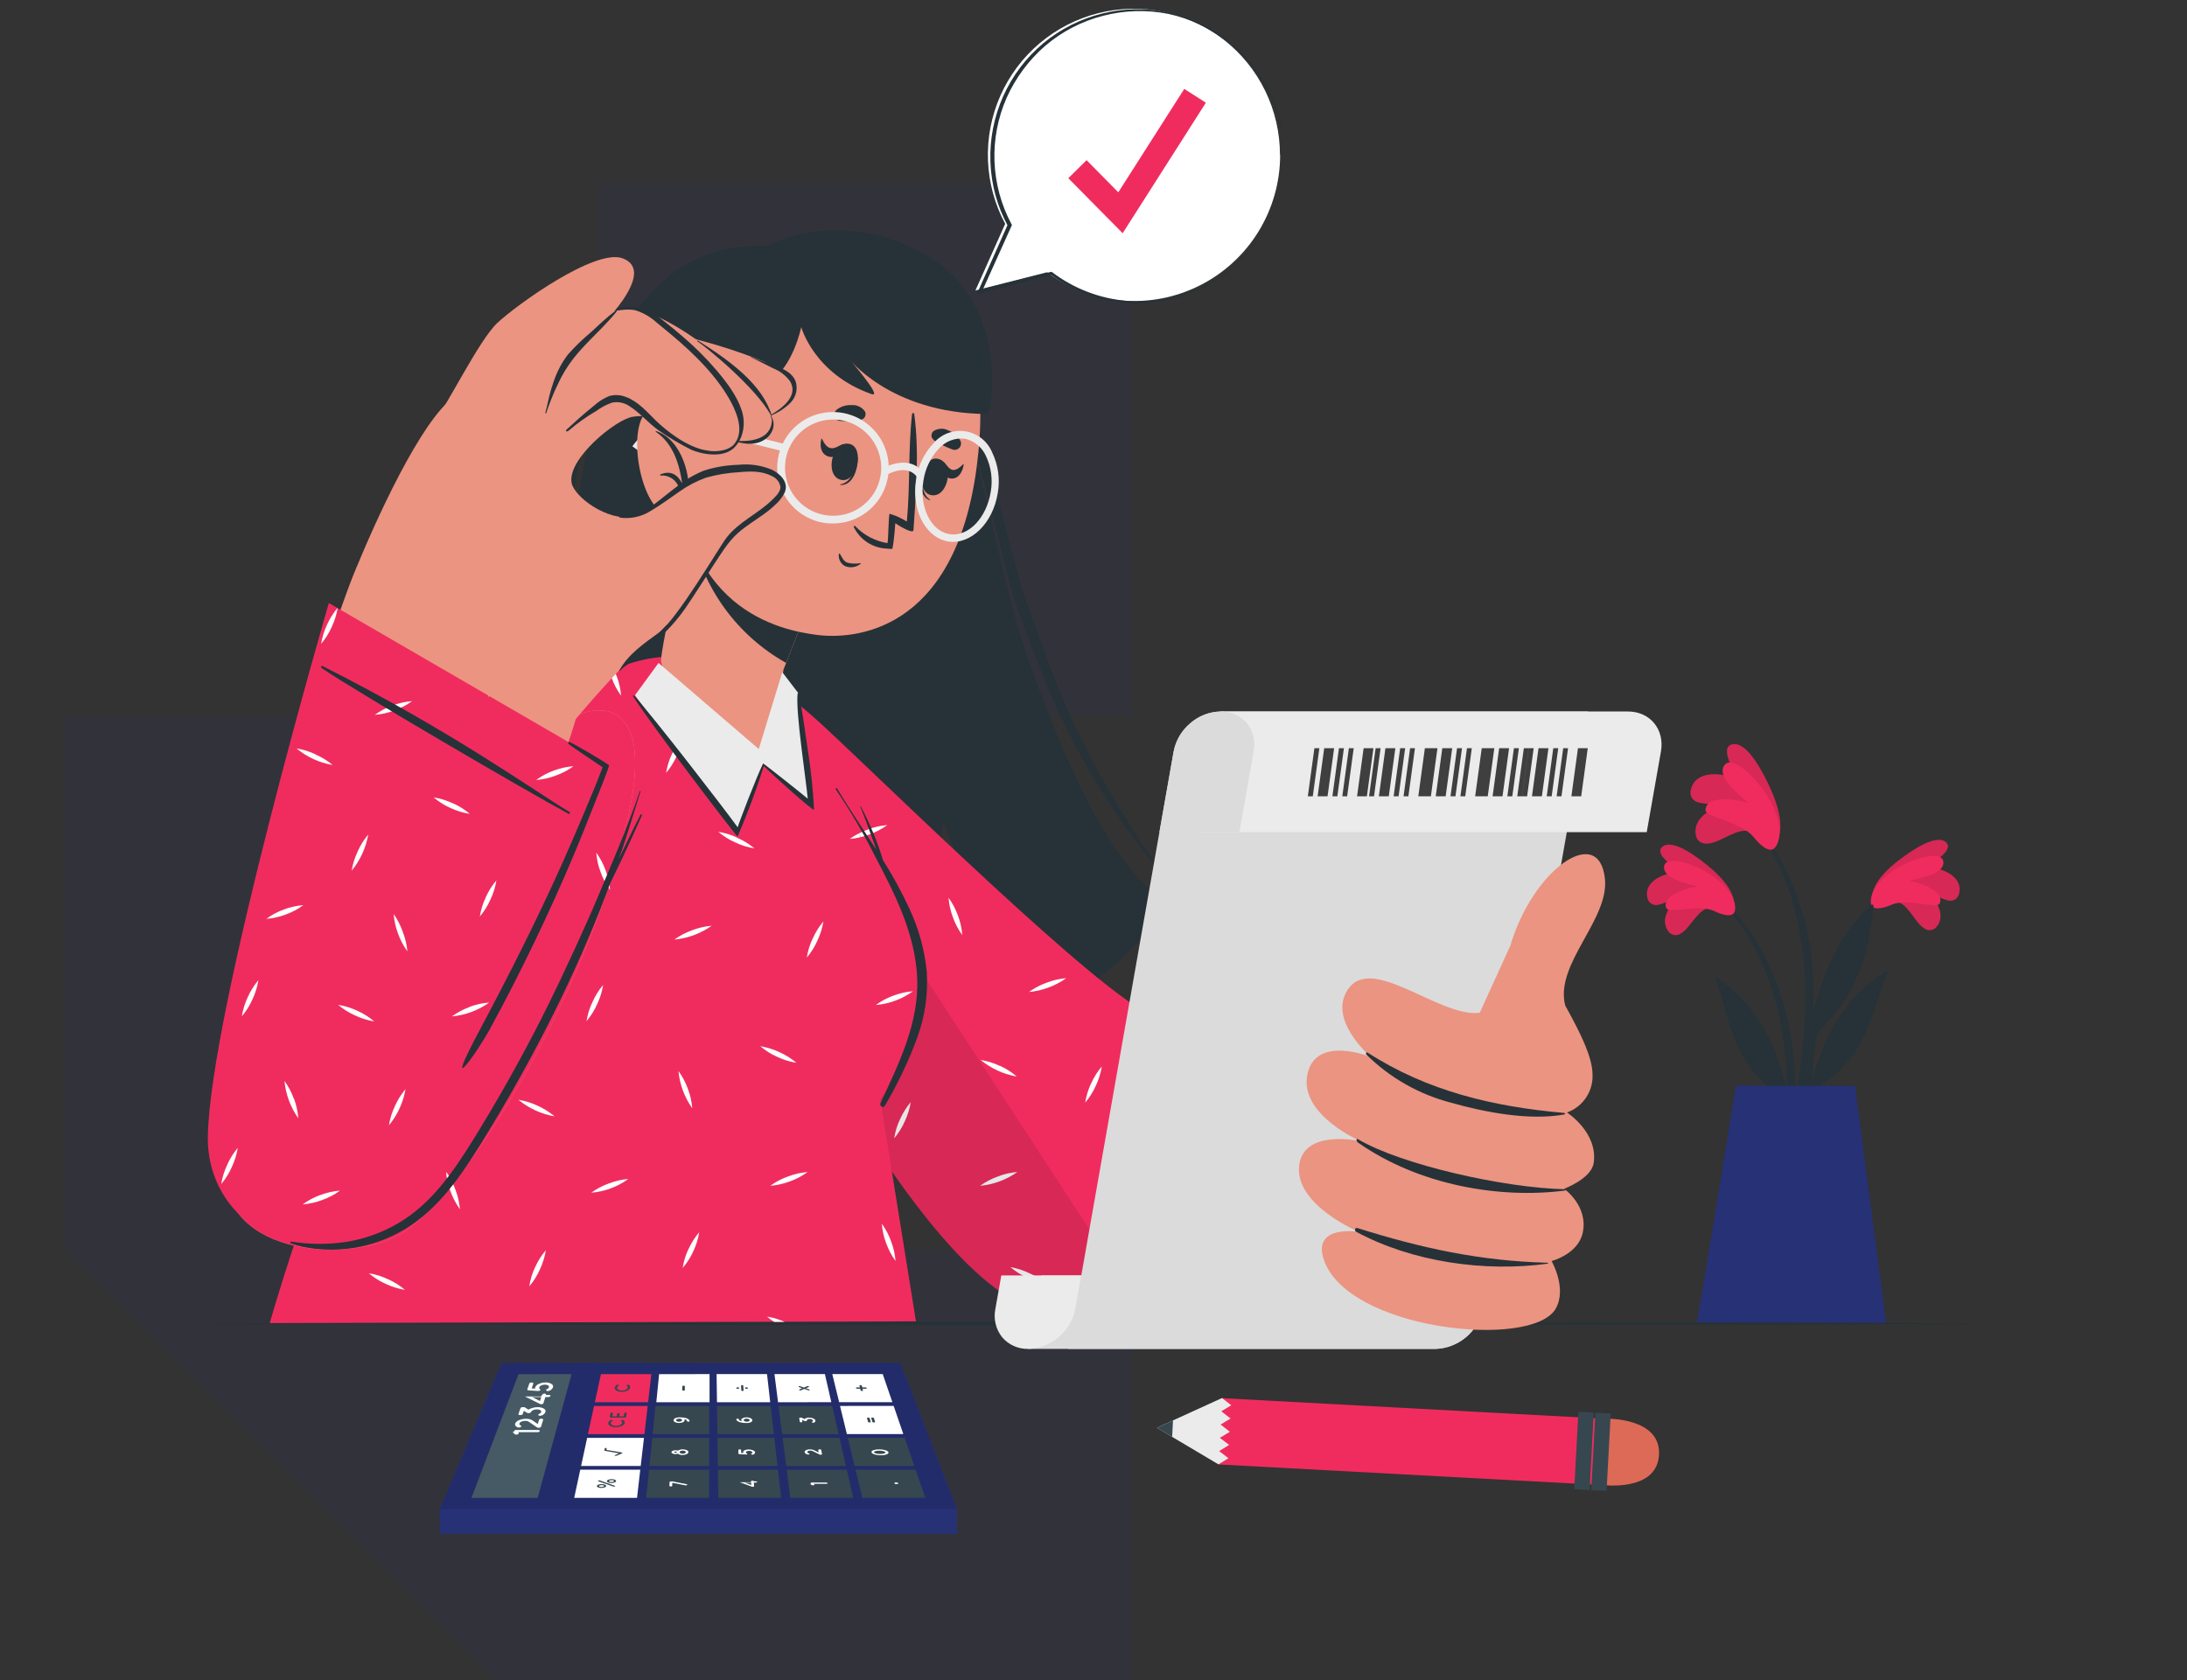 <svg width="406" height="312" viewBox="0 0 406 312" fill="none" xmlns="http://www.w3.org/2000/svg">
<rect x="0" y="0" width="406" height="312" fill="#333333" stroke="none"/>
<g clip-path="url(#clip0_609_4544)">
<g opacity="0.1">
<rect width="98.999" height="98.999" transform="matrix(-1 0 0 1 210 34)" fill="#273176"/>
<rect width="98.999" height="98.999" transform="matrix(-1 0 0 1 110.999 132.998)" fill="#273176"/>
<rect width="98.999" height="98.999" transform="matrix(-1 0 0 1 210 231.999)" fill="#273176"/>
<path d="M110.999 231.999H12L110.999 330.998V231.999Z" fill="#273176"/>
</g>
<path d="M319.928 167.115C332.92 179.839 335.096 199.526 332.36 216.767C332.287 217.157 331.678 217.051 331.678 216.678C331.678 212.753 331.799 208.869 331.783 204.986L331.588 204.466C328.194 202.028 325.092 199.217 323.152 195.398C320.975 191.124 320.123 186.314 318.466 181.854C318.312 181.431 318.767 181.553 319.067 181.773C326.968 187.606 329.485 193.879 331.751 202.264C331.704 197.878 331.245 193.506 330.378 189.207C328.673 181.253 325.295 173.363 319.579 167.456C319.392 167.237 319.725 166.888 319.928 167.115Z" fill="#263238"/>
<path d="M317.492 168.602C315.259 168.675 313.854 172.25 312.116 173.29C311.934 173.433 311.724 173.537 311.5 173.595C311.276 173.653 311.042 173.664 310.813 173.628C310.585 173.591 310.366 173.507 310.171 173.382C309.976 173.257 309.809 173.093 309.68 172.9C307.959 170.462 310.322 167.521 312.547 165.856C310.923 166.514 309.64 167.659 307.918 167.992C307.699 168.062 307.467 168.084 307.238 168.056C307.009 168.029 306.788 167.954 306.591 167.834C306.393 167.715 306.224 167.555 306.093 167.366C305.962 167.176 305.873 166.96 305.832 166.733C305.076 163.483 309.193 161.988 312.019 161.923C310.647 160.964 306.725 158.381 308.812 157.105C310.898 155.829 315.527 159.542 317.029 160.745C319.238 162.541 321.901 165.222 321.974 168.057C322.088 171.299 319.23 169.284 317.492 168.602Z" fill="#F02C5E"/>
<path opacity="0.1" d="M317.492 168.602C315.259 168.675 313.854 172.25 312.116 173.29C311.934 173.433 311.724 173.537 311.5 173.595C311.276 173.653 311.042 173.664 310.813 173.628C310.585 173.591 310.366 173.507 310.171 173.382C309.976 173.257 309.809 173.093 309.68 172.9C307.959 170.462 310.322 167.521 312.547 165.856C310.923 166.514 309.64 167.659 307.918 167.992C307.699 168.062 307.467 168.084 307.238 168.056C307.009 168.029 306.788 167.954 306.591 167.834C306.393 167.715 306.224 167.555 306.093 167.366C305.962 167.176 305.873 166.96 305.832 166.733C305.076 163.483 309.193 161.988 312.019 161.923C310.647 160.964 306.725 158.381 308.812 157.105C310.898 155.829 315.527 159.542 317.029 160.745C319.238 162.541 321.901 165.222 321.974 168.057C322.088 171.299 319.23 169.284 317.492 168.602Z" fill="black"/>
<path d="M318.158 169.147C315.299 167.847 309.81 169.724 309.339 168.643C308.397 166.433 312.782 164.93 315.153 164.638C312.969 164.044 308.795 163.102 308.917 160.997C309.08 158.43 315.324 160.64 318.491 163.061C322.478 166.124 322.453 169.074 321.795 169.667C320.886 170.471 318.629 169.366 318.158 169.147Z" fill="#F02C5E"/>
<path d="M349.525 165.856C336.062 178.043 333.139 197.665 335.218 214.996C335.275 215.386 335.884 215.305 335.9 214.939C336.046 211.015 336.079 207.123 336.233 203.247C336.314 203.076 336.379 202.914 336.452 202.735C339.936 200.403 343.159 197.738 345.23 193.993C347.56 189.808 348.6 185.055 350.427 180.643C350.597 180.221 350.134 180.326 349.826 180.538C341.706 186.063 338.961 192.238 336.371 200.525C336.586 196.142 337.214 191.79 338.247 187.525C340.252 179.636 343.931 171.885 349.858 166.205C350.077 165.994 349.761 165.636 349.525 165.856Z" fill="#263238"/>
<path d="M351.913 167.432C354.137 167.595 355.404 171.218 357.101 172.307C357.278 172.463 357.486 172.58 357.712 172.651C357.937 172.721 358.174 172.743 358.409 172.716C358.643 172.688 358.869 172.611 359.072 172.491C359.275 172.37 359.45 172.208 359.586 172.015C361.397 169.675 359.147 166.612 356.988 164.865C358.555 165.58 359.83 166.782 361.527 167.172C361.744 167.252 361.975 167.284 362.206 167.267C362.436 167.25 362.66 167.184 362.863 167.073C363.066 166.962 363.243 166.81 363.382 166.625C363.522 166.44 363.62 166.228 363.67 166.002C364.547 162.752 360.487 161.127 357.67 160.948C359.074 160.055 363.094 157.609 361.056 156.26C359.018 154.912 354.251 158.43 352.7 159.592C350.427 161.298 347.69 163.873 347.487 166.677C347.235 169.959 350.167 168.05 351.913 167.432Z" fill="#F02C5E"/>
<path opacity="0.1" d="M351.913 167.432C354.137 167.595 355.404 171.218 357.101 172.307C357.278 172.463 357.486 172.58 357.712 172.651C357.937 172.721 358.174 172.743 358.409 172.716C358.643 172.688 358.869 172.611 359.072 172.491C359.275 172.37 359.45 172.208 359.586 172.015C361.397 169.675 359.147 166.612 356.988 164.865C358.555 165.58 359.83 166.782 361.527 167.172C361.744 167.252 361.975 167.284 362.206 167.267C362.436 167.25 362.66 167.184 362.863 167.073C363.066 166.962 363.243 166.81 363.382 166.625C363.522 166.44 363.62 166.228 363.67 166.002C364.547 162.752 360.487 161.127 357.67 160.948C359.074 160.055 363.094 157.609 361.056 156.26C359.018 154.912 354.251 158.43 352.7 159.592C350.427 161.298 347.69 163.873 347.487 166.677C347.235 169.959 350.167 168.05 351.913 167.432Z" fill="black"/>
<path d="M351.247 167.96C354.145 166.766 359.561 168.846 360.065 167.782C361.096 165.62 356.776 163.939 354.422 163.557C356.622 163.053 360.828 162.273 360.779 160.16C360.723 157.585 354.389 159.559 351.141 161.867C347.04 164.767 346.951 167.717 347.593 168.367C348.461 169.179 350.784 168.188 351.247 167.96Z" fill="#F02C5E"/>
<path d="M335.762 198.129C334.854 204.665 333.456 211.124 331.58 217.45C331.555 217.575 331.482 217.685 331.376 217.756C331.27 217.827 331.141 217.853 331.016 217.828C330.891 217.803 330.781 217.73 330.71 217.624C330.639 217.518 330.613 217.388 330.638 217.263C331.523 211.308 333.139 205.466 334.024 199.51C334.984 193.486 335.33 187.38 335.056 181.286C334.487 171.251 331.767 160.575 325.222 152.726C325.076 152.539 325.385 152.279 325.531 152.45C338.628 167.733 336.55 186.469 336.533 188.151C338.393 181.822 340.301 174.574 347.317 168.131C347.617 167.847 347.853 167.985 347.804 168.456C346.553 180.189 343.289 186.331 336.493 192.588C336.298 194.448 336.054 196.301 335.762 198.129Z" fill="#263238"/>
<path d="M325.1 154.481C322.745 153.433 319.497 156.439 317.167 156.642C315.933 156.756 315.015 156.269 314.804 155.017C314.228 151.645 318.174 149.752 321.3 149.151C319.319 149.029 317.37 149.557 315.421 149.029C315.157 148.994 314.904 148.902 314.679 148.76C314.454 148.618 314.262 148.43 314.116 148.207C313.971 147.984 313.875 147.732 313.835 147.469C313.795 147.206 313.813 146.937 313.887 146.681C314.755 142.887 319.757 143.431 322.729 144.796C321.787 143.122 319.018 138.45 321.82 138.182C324.621 137.914 327.569 144.081 328.519 146.104C329.907 149.078 331.296 153.189 329.988 156.147C328.494 159.592 326.546 156.065 325.1 154.481Z" fill="#F02C5E"/>
<path opacity="0.1" d="M325.1 154.481C322.745 153.433 319.497 156.439 317.167 156.642C315.933 156.756 315.015 156.269 314.804 155.017C314.228 151.645 318.174 149.752 321.3 149.151C319.319 149.029 317.37 149.557 315.421 149.029C315.157 148.994 314.904 148.902 314.679 148.76C314.454 148.618 314.262 148.43 314.116 148.207C313.971 147.984 313.875 147.732 313.835 147.469C313.795 147.206 313.813 146.937 313.887 146.681C314.755 142.887 319.757 143.431 322.729 144.796C321.787 143.122 319.018 138.45 321.82 138.182C324.621 137.914 327.569 144.081 328.519 146.104C329.907 149.078 331.296 153.189 329.988 156.147C328.494 159.592 326.546 156.065 325.1 154.481Z" fill="black"/>
<path d="M325.498 155.383C323.184 152.596 316.566 151.767 316.615 150.41C316.737 147.648 322.047 148.289 324.654 149.183C322.689 147.469 318.824 144.389 320.017 142.269C321.471 139.685 326.846 145.121 328.909 149.24C331.507 154.416 329.997 157.463 329.014 157.747C327.666 158.129 325.88 155.838 325.498 155.383Z" fill="#F02C5E"/>
<path d="M344.377 201.663L350.159 245.831H314.999C315.722 241.915 322.266 201.606 322.266 201.606L344.377 201.663Z" fill="#273176"/>
<path d="M29.808 245.765L73.104 245.57L116.4 245.497L203 245.367L289.592 245.497L332.895 245.57L376.191 245.765L332.895 245.968L289.592 246.042L203 246.172L116.4 246.042L73.104 245.968L29.808 245.765Z" fill="#263238"/>
<path d="M111.057 182.683C115.585 186.465 120.507 189.747 125.738 192.473C118.503 179.262 122.376 151.101 123.034 155.22C126.16 174.907 137.934 197.17 143.058 198.648C143.087 198.644 143.118 198.644 143.147 198.648C157.008 201.435 170.041 199.168 181.157 194.821C181.163 194.8 181.163 194.778 181.157 194.756C171.64 179.693 174.726 150.995 175.294 152.807C181.482 172.25 196.885 184.576 199.752 184.787C211.12 176.776 217.502 168.366 216.081 167.343C205.761 159.86 198.022 142.155 191.274 123.581C184.6 105.26 182.099 78.577 171.884 61.872C162.53 46.573 141.458 42.047 128.702 48.393C95.239 65 104.748 177.434 111.057 182.683Z" fill="#263238"/>
<path d="M130.967 47.401C128.186 48.37 125.634 49.902 123.473 51.903C121.357 53.8 119.424 55.892 117.699 58.151C114.45 62.646 111.726 67.498 109.579 72.613C105.154 82.696 102.742 102.993 101.508 113.734C100.465 124.515 100.465 135.372 101.508 146.153C101.719 148.85 102.117 151.531 102.417 154.221L103.603 162.265L105.146 170.26L106.94 178.206L105.682 170.195L104.618 162.159L103.717 154.123C103.514 151.434 103.213 148.761 103.091 146.071C102.298 135.365 102.447 124.609 103.538 113.929C104.577 103.269 107.021 83.151 111.016 73.093C112.976 68.001 115.498 63.145 118.536 58.614C120.114 56.319 121.906 54.178 123.887 52.219C124.901 51.234 125.987 50.324 127.135 49.498C128.305 48.618 129.596 47.912 130.967 47.401V47.401Z" fill="#263238"/>
<path d="M217.616 164.532C214.65 160.67 211.889 156.656 209.342 152.507C206.751 148.444 204.332 144.252 202.147 139.994C199.963 135.737 197.917 131.43 196.187 126.994C194.458 122.558 192.882 118.097 191.218 113.645C187.791 104.764 184.519 86.304 180.508 77.586C178.478 73.231 176.358 68.909 173.914 64.716C172.676 62.608 171.321 60.57 169.854 58.614C168.412 56.542 166.561 54.789 164.414 53.463C166.408 54.926 168.101 56.76 169.399 58.866C170.724 60.871 171.936 62.949 173.029 65.09C175.27 69.331 177.211 73.686 179.054 78.09C182.749 86.865 186.021 105.292 189.302 114.205C191.023 118.65 192.639 123.094 194.458 127.539C196.281 132 198.382 136.342 200.751 140.539C205.487 149.124 211.142 157.169 217.616 164.532V164.532Z" fill="#263238"/>
<path d="M137.163 157.487C145.9 177.125 180.085 240.362 201.181 244.165C214.985 246.651 270.323 239.29 279.409 225.794C283.372 219.92 274.894 180.294 267.554 182.106C260.214 183.918 215.919 191.441 210.397 190.052C204.876 188.663 162.221 142.927 146.501 131.78C119.364 112.531 132.462 146.916 137.163 157.487Z" fill="#EB9481"/>
<path d="M250.656 179.839L253.985 239.769C253.985 239.769 210.292 249.381 191.218 242.791C168.068 234.788 134.183 163.028 129.506 151.231C121.889 131.869 124 120.153 134.792 123.013C138.982 124.093 144.536 127.4 151.259 133.356C158.332 139.563 198.956 179.839 211.778 187.444C218.98 191.701 250.656 179.839 250.656 179.839Z" fill="#F02C5E"/>
<path d="M227.23 229.556C226.055 229.977 224.945 230.563 223.933 231.295C225.175 231.197 226.397 230.923 227.563 230.482C228.739 230.067 229.849 229.484 230.86 228.752C229.617 228.842 228.394 229.113 227.23 229.556V229.556ZM194.311 182.48C193.138 182.895 192.03 183.478 191.023 184.21C193.514 183.977 195.9 183.091 197.941 181.643C196.697 181.745 195.475 182.027 194.311 182.48ZM161.101 154.042C159.925 154.464 158.815 155.049 157.804 155.781C160.297 155.546 162.685 154.661 164.73 153.214C163.488 153.313 162.265 153.59 161.101 154.034V154.042ZM185.241 218.474C184.066 218.89 182.955 219.473 181.945 220.204C184.436 219.971 186.822 219.085 188.863 217.637C187.622 217.735 186.402 218.015 185.241 218.465V218.474ZM223.876 195.374C222.7 195.794 221.59 196.379 220.58 197.113C221.822 197.015 223.044 196.741 224.209 196.3C225.385 195.885 226.496 195.302 227.506 194.57C226.264 194.658 225.041 194.926 223.876 195.366V195.374ZM165.859 184.893C164.7 185.318 163.607 185.903 162.611 186.632C163.853 186.534 165.075 186.26 166.241 185.819C167.401 185.398 168.494 184.812 169.489 184.08C168.247 184.176 167.025 184.447 165.859 184.885V184.893ZM252.743 217.986C252.605 217.434 252.426 216.889 252.24 216.361C251.819 215.185 251.234 214.075 250.502 213.062C250.596 214.306 250.87 215.529 251.314 216.694C251.688 217.743 252.19 218.742 252.808 219.668L252.743 217.986ZM206.841 221.325C206.423 220.15 205.84 219.039 205.111 218.027C205.209 219.27 205.482 220.492 205.923 221.659C206.341 222.836 206.926 223.947 207.661 224.957C207.576 223.712 207.311 222.486 206.873 221.317L206.841 221.325ZM177.828 170C177.407 168.826 176.822 167.719 176.09 166.709C176.188 167.952 176.462 169.175 176.902 170.341C177.319 171.516 177.905 172.625 178.64 173.632C178.546 172.388 178.272 171.165 177.828 170V170ZM145.843 138.491C145.427 137.315 144.844 136.204 144.114 135.192C144.347 137.685 145.232 140.073 146.679 142.115C146.565 140.871 146.27 139.65 145.803 138.491H145.843ZM191.104 236.438C189.988 235.89 188.798 235.507 187.572 235.3C188.522 236.106 189.583 236.771 190.722 237.275C191.849 237.81 193.047 238.182 194.279 238.38C193.318 237.585 192.249 236.931 191.104 236.438V236.438ZM230.949 211.779C229.822 211.244 228.624 210.875 227.392 210.682C229.328 212.271 231.641 213.331 234.108 213.761C233.154 212.945 232.09 212.267 230.949 211.746V211.779ZM217.827 244.693C216.701 244.154 215.503 243.782 214.27 243.588C214.872 244.115 215.531 244.573 216.235 244.953L218.152 244.847L217.827 244.693ZM185.607 197.934C184.481 197.395 183.283 197.022 182.05 196.829C183.982 198.419 186.293 199.48 188.757 199.908C187.809 199.091 186.748 198.415 185.607 197.901V197.934ZM136.887 155.627C135.761 155.088 134.563 154.715 133.33 154.522C134.28 155.328 135.341 155.992 136.481 156.496C137.608 157.032 138.805 157.404 140.037 157.601C139.093 156.787 138.038 156.111 136.903 155.594L136.887 155.627ZM167.093 207.822C166.555 208.948 166.185 210.147 165.997 211.38C166.801 210.426 167.465 209.362 167.97 208.22C168.502 207.091 168.873 205.893 169.074 204.661C168.276 205.607 167.615 206.66 167.109 207.789L167.093 207.822ZM150.853 174.314C150.315 175.44 149.945 176.639 149.757 177.873C150.561 176.918 151.225 175.854 151.73 174.712C152.262 173.583 152.633 172.385 152.834 171.154C152.042 172.102 151.383 173.154 150.878 174.282L150.853 174.314ZM202.537 201.224C202.013 202.343 201.65 203.53 201.457 204.75C202.268 203.802 202.935 202.74 203.438 201.598C203.97 200.469 204.341 199.271 204.543 198.039C203.733 198.989 203.066 200.051 202.561 201.192L202.537 201.224ZM125.632 138.353C125.714 138.8 125.803 139.247 125.909 139.71C126.297 138.8 126.57 137.844 126.721 136.866C126.322 137.318 125.966 137.804 125.657 138.32L125.632 138.353Z" fill="white"/>
<path d="M243.056 238.875C242.293 230.035 240.514 193.741 240.66 185.868C240.66 185.323 241.018 185.201 241.083 185.77C243.99 212.209 243.096 230.125 243.397 238.835C243.405 239.03 243.072 239.078 243.056 238.875Z" fill="#263238"/>
<path opacity="0.1" d="M129.538 151.222C134.167 163.02 168.068 234.788 191.25 242.783C196.934 244.757 204.892 245.277 213.174 245.058L133.395 122.687C131.097 122.338 129.254 122.728 127.914 123.8C123.611 127.205 124.025 137.231 129.538 151.222Z" fill="black"/>
<path d="M50.076 245.692L170.041 245.375L163.407 204.1C163.407 204.1 172.891 192.579 171.096 180.083C169.131 166.392 144.455 131.682 142.384 129.708C134.028 121.859 125.186 120.453 116.692 123.281C77.448 148.013 50.076 245.692 50.076 245.692Z" fill="#F02C5E"/>
<path d="M59.446 221.927C58.752 222.189 58.076 222.498 57.424 222.853L57.181 223.544C58.066 223.381 58.935 223.142 59.779 222.829C60.957 222.412 62.067 221.827 63.076 221.09C61.832 221.192 60.609 221.474 59.446 221.927V221.927ZM102.791 143.114C101.632 143.539 100.539 144.124 99.543 144.853C100.782 144.755 102.002 144.481 103.164 144.04C104.342 143.624 105.452 143.039 106.461 142.302C105.206 142.391 103.97 142.659 102.791 143.098V143.114ZM159.395 154.782C158.826 155.065 158.283 155.396 157.771 155.773C158.444 155.732 159.11 155.623 159.761 155.448C159.663 155.229 159.525 155.009 159.395 154.782ZM128.491 172.746C127.316 173.164 126.206 173.747 125.194 174.477C127.687 174.241 130.076 173.356 132.12 171.909C130.876 172.011 129.654 172.293 128.491 172.746ZM113.063 219.749C111.887 220.166 110.777 220.749 109.766 221.48C111.008 221.382 112.23 221.108 113.396 220.667C114.556 220.246 115.649 219.66 116.644 218.929C115.425 219.031 114.227 219.307 113.087 219.749H113.063ZM165.843 184.885C164.684 185.31 163.591 185.895 162.595 186.624C163.837 186.525 165.059 186.252 166.224 185.811C167.384 185.389 168.478 184.804 169.472 184.072C168.236 184.172 167.019 184.446 165.859 184.885H165.843ZM87.127 186.981C85.969 187.403 84.876 187.985 83.879 188.712C86.371 188.478 88.757 187.593 90.798 186.144C89.545 186.244 88.314 186.526 87.144 186.981H87.127ZM146.298 218.465C145.122 218.882 144.012 219.465 143.001 220.196C144.243 220.098 145.465 219.824 146.631 219.384C147.804 218.964 148.912 218.378 149.919 217.645C148.684 217.742 147.47 218.019 146.314 218.465H146.298ZM114.492 125.589L114.248 124.987C113.98 125.174 113.72 125.369 113.436 125.564C113.485 125.686 113.525 125.8 113.566 125.922C113.987 127.088 114.572 128.188 115.304 129.188C115.203 127.956 114.929 126.744 114.492 125.589V125.589ZM84.545 220.927C84.127 219.752 83.545 218.641 82.816 217.629C83.051 220.124 83.935 222.513 85.382 224.559C85.28 223.314 84.999 222.091 84.545 220.927V220.927ZM127.679 202.134C127.257 200.975 126.675 199.881 125.949 198.884C126.183 201.377 127.067 203.764 128.515 205.807C128.417 204.548 128.135 203.311 127.679 202.134V202.134ZM112.421 161.623C112 160.449 111.415 159.342 110.683 158.332C110.931 160.822 111.814 163.206 113.249 165.255C113.146 164.011 112.867 162.788 112.421 161.623V161.623ZM165.429 230.531C165.016 229.353 164.433 228.242 163.699 227.232C163.797 228.475 164.07 229.698 164.511 230.864C164.93 232.038 165.515 233.147 166.249 234.155C166.153 232.913 165.876 231.693 165.429 230.531V230.531ZM145.802 138.491C145.386 137.315 144.804 136.204 144.073 135.192C144.306 137.685 145.191 140.073 146.639 142.115C146.538 140.873 146.256 139.652 145.802 138.491V138.491ZM99.803 205.327C98.676 204.793 97.478 204.423 96.246 204.23C98.182 205.819 100.495 206.88 102.961 207.31C102.005 206.506 100.942 205.838 99.803 205.327V205.327ZM142.408 244.498C142.822 244.858 143.265 245.185 143.732 245.473H145.664C144.63 244.997 143.534 244.669 142.408 244.498ZM72.024 237.543C70.897 237.007 69.7 236.635 68.468 236.438C69.418 237.25 70.482 237.917 71.626 238.42C72.751 238.953 73.946 239.325 75.175 239.525C74.227 238.714 73.165 238.046 72.024 237.543V237.543ZM144.69 195.382C143.566 194.846 142.371 194.474 141.142 194.277C142.089 195.089 143.151 195.757 144.292 196.26C145.42 196.793 146.617 197.162 147.849 197.357C146.895 196.552 145.831 195.887 144.69 195.382V195.382ZM136.903 155.57C135.777 155.031 134.579 154.659 133.346 154.465C134.297 155.271 135.358 155.936 136.497 156.439C137.624 156.975 138.822 157.347 140.054 157.544C139.101 156.748 138.04 156.092 136.903 155.594V155.57ZM90.18 166.587C89.642 167.714 89.27 168.912 89.076 170.146C89.882 169.193 90.547 168.128 91.049 166.985C91.589 165.862 91.961 164.666 92.154 163.435C91.346 164.393 90.682 165.463 90.18 166.612V166.587ZM127.825 231.904C127.292 233.032 126.923 234.231 126.729 235.463C127.529 234.532 128.193 233.493 128.702 232.375C129.237 231.248 129.609 230.049 129.806 228.817C129.006 229.758 128.339 230.805 127.825 231.929V231.904ZM150.877 174.257C150.339 175.383 149.97 176.582 149.781 177.816C150.585 176.861 151.25 175.797 151.754 174.655C152.286 173.526 152.658 172.328 152.859 171.097C152.053 172.061 151.386 173.133 150.877 174.282V174.257ZM99.356 235.26C98.816 236.405 98.444 237.623 98.252 238.875C99.063 237.927 99.73 236.865 100.233 235.723C100.765 234.595 101.135 233.397 101.329 232.164C100.528 233.106 99.864 234.156 99.356 235.284V235.26ZM73.307 205.409C72.771 206.536 72.399 207.734 72.203 208.967C73.799 207.036 74.86 204.719 75.28 202.248C74.476 203.203 73.812 204.267 73.307 205.409V205.409ZM109.993 186.063C109.453 187.186 109.081 188.382 108.889 189.614C109.694 188.663 110.359 187.601 110.862 186.461C111.397 185.333 111.769 184.135 111.966 182.902C111.162 183.857 110.498 184.921 109.993 186.063V186.063ZM124.764 139.97C124.224 141.093 123.852 142.289 123.659 143.52C124.465 142.57 125.129 141.508 125.632 140.368C126.168 139.24 126.539 138.042 126.737 136.809C125.931 137.771 125.266 138.844 124.764 139.994V139.97Z" fill="white"/>
<path d="M155.401 146.429C157.723 150.297 160.273 154.026 162.709 157.804C161.726 155.107 160.768 152.409 159.696 149.752C159.693 149.742 159.693 149.731 159.697 149.72C159.701 149.71 159.708 149.702 159.717 149.696C159.727 149.69 159.738 149.688 159.749 149.689C159.759 149.691 159.77 149.696 159.777 149.704C161.482 152.909 162.872 156.272 163.927 159.746C165.748 162.613 167.375 165.599 168.799 168.684C170.545 172.385 171.644 176.359 172.047 180.432C172.308 184.536 171.728 188.651 170.341 192.522C168.708 196.966 166.675 201.252 164.268 205.327C163.959 205.872 163.204 205.368 163.456 204.824C166.858 197.56 170.617 189.922 170.276 181.692C169.935 173.461 166.151 166.051 162.441 158.99C160.273 154.687 157.832 150.526 155.133 146.535C155.019 146.421 155.295 146.25 155.401 146.429Z" fill="#263238"/>
<path d="M193.305 236.844L190.869 250.486H266.482C268.57 250.419 270.574 249.648 272.168 248.299C273.763 246.949 274.855 245.1 275.268 243.051L276.356 236.844H193.305Z" fill="#DBDBDB"/>
<path d="M184.787 243.051L185.883 236.844H200.734L199.638 243.051C199.23 245.093 198.146 246.938 196.56 248.287C194.975 249.636 192.981 250.411 190.901 250.486C189.978 250.51 189.061 250.327 188.218 249.95C187.375 249.573 186.627 249.012 186.029 248.308C185.451 247.576 185.04 246.726 184.825 245.818C184.61 244.909 184.597 243.965 184.787 243.051V243.051Z" fill="#EBEBEB"/>
<path d="M217.876 139.555L198.331 250.486H266.539C268.616 250.407 270.607 249.63 272.19 248.282C273.773 246.933 274.857 245.091 275.268 243.052L294.813 132.121H226.605C224.528 132.16 222.533 132.932 220.969 134.299C219.365 135.643 218.272 137.499 217.876 139.555Z" fill="#DBDBDB"/>
<path d="M226.613 132.121L222.667 154.53H305.702L308.341 139.555C309.063 135.452 306.319 132.121 302.226 132.121H226.613Z" fill="#EBEBEB"/>
<path d="M217.876 139.555L215.237 154.53H230.088L232.727 139.555C233.45 135.452 230.713 132.121 226.613 132.121C224.537 132.16 222.541 132.932 220.978 134.299C219.37 135.642 218.275 137.498 217.876 139.555Z" fill="#DBDBDB"/>
<path d="M284.768 175.021C287.545 182.942 295.552 193.253 295.641 199.493C295.715 201.029 295.292 202.547 294.437 203.825C293.582 205.102 292.338 206.07 290.891 206.586C290.891 206.586 296.705 210.299 295.852 215.971C295.414 218.887 290.363 220.748 290.363 220.748C290.363 220.748 294.894 223.925 293.822 228.922C292.97 232.903 288.041 234.17 288.041 234.17C288.041 234.17 290.964 239.249 288.796 243.027C284.395 250.68 249.666 246.992 245.663 233.618C243.795 227.386 252.232 228.743 252.232 228.743C252.232 228.743 240.571 223.868 241.156 216.669C241.741 209.471 252.581 211.916 252.581 211.916C252.581 211.916 241.326 207.082 242.674 199.688C244.087 192.002 254.521 196.292 254.521 196.292C254.521 196.292 247.351 190.239 249.649 184.819C253.49 175.882 266.88 189.061 274.708 188.069L280.254 175.882L284.768 175.021Z" fill="#EB9481"/>
<path d="M290.566 186.712C288.593 178.985 298.767 170.787 297.939 163.15C296.826 152.79 284.378 161.525 280.286 175.947L279.076 187.687L290.566 186.712Z" fill="#EB9481"/>
<path d="M287.294 234.487C287.317 234.487 287.34 234.497 287.357 234.513C287.374 234.53 287.383 234.553 287.383 234.577C287.383 234.6 287.374 234.623 287.357 234.64C287.34 234.657 287.317 234.666 287.294 234.666C275.568 236.242 262.219 234.373 251.744 228.727C251.395 228.548 251.549 227.914 251.972 228.036C263.9 231.79 274.756 234.162 287.294 234.487Z" fill="#263238"/>
<path d="M290.525 220.838C290.664 220.838 290.655 221.065 290.525 221.082C278.435 222.642 263.453 220.123 252.142 212.193C251.761 211.925 251.679 211.291 252.142 211.567C260.059 216.272 279.239 220.602 290.525 220.838Z" fill="#263238"/>
<path d="M253.88 195.463C265.012 202.646 277.33 205.53 290.42 206.668C290.59 206.668 290.55 206.928 290.42 206.952C283.875 208.138 275.617 206.538 269.308 204.75C263.408 203.206 258.018 200.138 253.677 195.853C253.449 195.683 253.636 195.317 253.88 195.463Z" fill="#263238"/>
<path d="M122.709 122.728C122.872 124.84 130.553 139.555 139.924 140.554C142.977 140.871 145.462 124.304 145.462 124.304L145.933 123.126L152.429 106.559L134.28 90.52L131.633 88.367C131.633 88.367 130.164 93.015 128.385 98.816C128.304 99.084 128.215 99.36 128.134 99.628C128.052 99.897 127.914 100.262 127.825 100.571C127.549 101.432 127.273 102.318 127.013 103.203C126.81 103.878 126.615 104.528 126.428 105.243C126.242 105.958 126.047 106.657 125.844 107.363C123.968 114.424 122.653 121.875 122.709 122.728Z" fill="#EB9481"/>
<path d="M128.361 98.791C129.351 103.877 131.436 108.686 134.47 112.884C137.505 117.082 141.416 120.568 145.933 123.102L152.429 106.535L134.28 90.496L131.633 88.343C131.633 88.343 130.139 92.99 128.361 98.791Z" fill="#263238"/>
<path d="M181.303 86.807C177.194 117.747 158.21 118.779 151.543 117.886C145.494 117.073 124.983 113.539 125.876 82.339C126.769 51.139 142.449 43.266 156.391 44.387C170.333 45.508 185.42 55.859 181.303 86.807Z" fill="#EB9481"/>
<path d="M176.862 83.484C176.186 83.232 175.525 82.945 174.88 82.623C174.143 82.421 173.494 81.977 173.037 81.363C172.929 81.144 172.897 80.894 172.947 80.654C172.997 80.413 173.126 80.197 173.313 80.039C173.728 79.778 174.204 79.631 174.694 79.616C175.183 79.6 175.668 79.715 176.098 79.95C177.043 80.292 177.827 80.972 178.299 81.859C178.395 82.068 178.428 82.3 178.394 82.528C178.36 82.755 178.261 82.968 178.109 83.14C177.957 83.312 177.758 83.436 177.536 83.497C177.315 83.558 177.081 83.554 176.862 83.484V83.484Z" fill="#263238"/>
<path d="M155.953 78.171C156.669 78.207 157.388 78.207 158.104 78.171C158.866 78.27 159.639 78.116 160.305 77.732C160.489 77.571 160.614 77.354 160.663 77.115C160.711 76.876 160.68 76.627 160.573 76.407C160.293 76.003 159.911 75.681 159.466 75.474C159.021 75.267 158.528 75.183 158.039 75.229C157.038 75.175 156.051 75.493 155.27 76.123C155.104 76.278 154.986 76.478 154.93 76.698C154.874 76.919 154.882 77.15 154.954 77.366C155.026 77.582 155.158 77.772 155.335 77.915C155.512 78.058 155.727 78.146 155.953 78.171V78.171Z" fill="#263238"/>
<path d="M159.249 84.979C159.249 84.89 159.071 85.044 159.054 85.133C158.746 87.238 158.039 89.594 156.018 89.943C155.961 89.943 155.944 90.065 156.018 90.065C158.38 90.187 159.29 87.018 159.249 84.979Z" fill="#263238"/>
<path d="M157.78 82.452C154.467 81.591 152.981 88.294 156.058 89.09C159.136 89.887 160.557 83.175 157.78 82.452Z" fill="#263238"/>
<path d="M156.383 82.518C155.717 82.77 154.994 83.33 154.28 83.225C153.468 83.127 152.981 82.282 152.599 81.494C152.558 81.413 152.485 81.453 152.469 81.543C152.161 82.826 152.364 84.248 153.703 84.744C154.913 85.199 156.066 84.265 156.675 83.046C156.789 82.818 156.659 82.42 156.383 82.518Z" fill="#263238"/>
<path d="M171.632 86.938C171.632 86.865 171.771 87.076 171.746 87.165C171.202 89.221 170.934 91.667 172.647 92.78C172.704 92.82 172.647 92.918 172.607 92.894C170.39 92.024 170.788 88.782 171.632 86.938Z" fill="#263238"/>
<path d="M173.971 85.174C177.365 85.686 176.09 92.43 172.956 91.959C169.822 91.487 171.137 84.752 173.971 85.174Z" fill="#263238"/>
<path d="M175.294 85.889C175.757 86.344 176.163 87.092 176.797 87.254C177.43 87.417 178.201 86.816 178.802 86.206C178.867 86.141 178.908 86.206 178.9 86.296C178.689 87.596 178.007 88.855 176.724 88.871C175.441 88.888 174.937 87.62 174.872 86.279C174.856 86.028 175.108 85.703 175.294 85.889Z" fill="#263238"/>
<path d="M155.944 102.871C156.31 103.48 156.618 104.276 157.349 104.496C158.115 104.685 158.911 104.713 159.688 104.577C159.705 104.571 159.723 104.571 159.74 104.578C159.757 104.584 159.77 104.597 159.778 104.613C159.786 104.629 159.788 104.648 159.784 104.665C159.779 104.682 159.768 104.697 159.753 104.707C159.349 105.03 158.867 105.238 158.355 105.309C157.843 105.381 157.322 105.313 156.846 105.113C156.456 104.894 156.141 104.564 155.942 104.164C155.742 103.764 155.666 103.314 155.725 102.871C155.725 102.781 155.904 102.781 155.944 102.871Z" fill="#263238"/>
<path d="M166.208 97.167C166.208 97.167 165.989 100.36 165.68 101.831C165.68 101.969 165.282 101.953 164.779 101.88C164.771 101.886 164.761 101.889 164.751 101.889C164.74 101.889 164.73 101.886 164.722 101.88C163.417 101.844 162.148 101.451 161.051 100.744C159.954 100.036 159.072 99.04 158.502 97.866C158.486 97.832 158.483 97.793 158.494 97.757C158.504 97.72 158.528 97.689 158.56 97.669C158.592 97.649 158.63 97.641 158.667 97.648C158.705 97.654 158.738 97.674 158.762 97.703C160.362 99.376 162.463 100.482 164.746 100.856C164.933 100.474 164.933 95.371 165.169 95.404C166.288 95.739 167.356 96.226 168.344 96.85C168.993 90.204 168.571 83.509 169.318 76.903C169.318 76.849 169.339 76.798 169.377 76.76C169.416 76.722 169.467 76.7 169.521 76.7C169.575 76.7 169.627 76.722 169.665 76.76C169.703 76.798 169.724 76.849 169.724 76.903C170.658 83.891 170.073 91.528 169.578 98.435C169.529 99.272 166.744 97.541 166.208 97.167Z" fill="#263238"/>
<path d="M128.052 82.737C135.198 84.199 137.341 72.897 137.341 72.897C137.341 72.897 145.6 73.71 148.75 60.751C148.75 60.751 151.113 69.428 161.799 73.182C164.064 73.994 157.43 66.414 157.43 66.414C157.43 66.414 165.136 76.708 183.13 76.879C184.397 76.879 186.809 57.956 174.409 49.051C162.01 40.146 147.613 41.397 137.471 48.352C137.471 48.352 127.727 51.781 124.78 61.019C121.832 70.257 125.275 82.168 128.052 82.737Z" fill="#263238"/>
<path d="M151.844 96.85C149.978 96.328 148.296 95.293 146.989 93.862C145.682 92.431 144.803 90.662 144.451 88.756C144.099 86.85 144.288 84.883 144.998 83.079C145.707 81.275 146.908 79.707 148.464 78.552C150.02 77.398 151.869 76.703 153.8 76.547C155.731 76.391 157.666 76.781 159.387 77.671C161.108 78.562 162.544 79.917 163.533 81.584C164.523 83.251 165.024 85.162 164.982 87.1V87.1C164.912 89.838 163.763 92.436 161.785 94.33C159.808 96.223 157.162 97.257 154.426 97.207C153.553 97.2 152.686 97.08 151.844 96.85V96.85ZM157.049 78.227C155.257 77.731 153.355 77.806 151.608 78.443C149.861 79.079 148.357 80.245 147.304 81.778C146.251 83.311 145.702 85.135 145.734 86.995C145.766 88.855 146.378 90.659 147.483 92.154C148.588 93.65 150.133 94.764 151.9 95.339C153.668 95.915 155.571 95.924 157.345 95.366C159.118 94.808 160.674 93.71 161.794 92.225C162.914 90.741 163.543 88.943 163.593 87.084C163.635 85.094 163.018 83.147 161.839 81.546C160.66 79.944 158.984 78.777 157.073 78.227H157.049Z" fill="#EBEBEB"/>
<path d="M175.392 100.409C171.584 99.344 169.212 94.469 170.049 89.131C170.394 86.575 171.529 84.192 173.297 82.314C174.012 81.466 174.933 80.816 175.972 80.428C177.011 80.04 178.133 79.926 179.228 80.099C180.324 80.271 181.356 80.723 182.226 81.412C183.096 82.1 183.774 83.002 184.194 84.029C185.315 86.355 185.679 88.976 185.233 91.52C184.348 97.159 180.215 101.213 176.017 100.555C175.805 100.521 175.597 100.472 175.392 100.409V100.409ZM179.565 81.575C179.398 81.525 179.227 81.487 179.054 81.461C178.175 81.366 177.286 81.482 176.461 81.8C175.636 82.118 174.899 82.629 174.312 83.289C172.742 84.957 171.729 87.073 171.413 89.343C170.65 94.218 172.818 98.646 176.285 99.19C179.752 99.734 183.154 96.192 183.926 91.309C184.323 89.051 184.008 86.725 183.025 84.654C182.692 83.923 182.208 83.27 181.605 82.739C181.001 82.209 180.293 81.812 179.525 81.575H179.565Z" fill="#EBEBEB"/>
<path d="M164.479 88.246L163.764 87.06C165.518 85.995 169.375 84.809 171.454 87.872L170.309 88.685C168.449 85.906 164.641 88.148 164.479 88.246Z" fill="#EBEBEB"/>
<path d="M118.503 83.688L117.391 82.875C117.772 82.355 121.207 77.789 124.341 77.772C127.265 77.772 145.315 82.363 146.087 82.558L145.738 83.899C140.565 82.574 126.607 79.146 124.35 79.154C122.279 79.194 119.429 82.461 118.503 83.688Z" fill="#EBEBEB"/>
<path d="M130.48 85.369C130.48 85.369 125.941 74.376 121.102 75.79C116.262 77.203 118.195 92.105 122.839 95.119C123.409 95.546 124.059 95.854 124.75 96.024C125.441 96.194 126.16 96.222 126.862 96.106C127.565 95.991 128.236 95.735 128.837 95.353C129.438 94.971 129.956 94.471 130.359 93.884L130.48 85.369Z" fill="#EB9481"/>
<path d="M121.8 80.048C121.784 80.045 121.767 80.048 121.753 80.056C121.739 80.063 121.727 80.076 121.721 80.091C121.714 80.106 121.713 80.122 121.717 80.138C121.721 80.154 121.73 80.168 121.743 80.178C124.991 82.412 126.112 86.117 126.656 89.822C125.892 88.278 124.618 87.239 122.596 88.1C122.575 88.112 122.559 88.131 122.549 88.153C122.54 88.175 122.538 88.2 122.543 88.223C122.548 88.247 122.561 88.268 122.579 88.284C122.598 88.299 122.62 88.309 122.644 88.311C123.314 88.25 123.986 88.399 124.568 88.736C125.15 89.074 125.613 89.584 125.892 90.196C126.36 91.218 126.711 92.289 126.94 93.389C127.037 93.739 127.646 93.698 127.606 93.308C127.606 93.308 127.606 93.251 127.606 93.219C128.637 88.709 126.526 81.584 121.8 80.048Z" fill="#263238"/>
<path d="M145.226 124.824L140.857 139.092L122.254 123.102L117.878 129.106C117.878 129.106 136.984 155.407 136.984 154.139L141.653 141.773L150.585 149.345L148.149 128.643L145.226 124.824Z" fill="#EBEBEB"/>
<path d="M149.928 139.043C149.416 135.639 148.994 132.194 148.304 128.814C148.304 128.7 148.084 128.66 148.068 128.814C147.662 132.178 149.692 145.186 149.952 148.314C149.579 147.981 141.735 141.684 141.67 141.814C140.598 143.805 137.163 152.815 136.944 153.628C133.923 149.451 121.207 133.047 117.716 129.155C117.707 129.142 117.696 129.131 117.683 129.123C117.671 129.114 117.656 129.108 117.641 129.105C117.626 129.102 117.611 129.102 117.595 129.105C117.58 129.108 117.566 129.114 117.553 129.123C117.54 129.131 117.529 129.142 117.521 129.155C117.512 129.168 117.506 129.182 117.503 129.197C117.5 129.212 117.5 129.228 117.503 129.243C117.506 129.258 117.512 129.272 117.521 129.285C120.257 133.738 136.733 155.407 136.928 155.334C138.777 151.064 140.403 146.7 141.8 142.261C143.156 143.658 151.146 150.849 151.129 150.337C150.93 146.554 150.529 142.784 149.928 139.043Z" fill="#263238"/>
<path d="M116.538 151.938C109.311 183.089 88.841 217.937 75.881 228.183C67.989 234.415 42.727 234.471 41.599 218.116C40.47 201.76 90.067 150.5 97.367 140.53C104.667 130.561 123.067 123.833 116.538 151.938Z" fill="#EB9481"/>
<path d="M116.538 151.938C109.311 183.089 88.841 217.937 75.881 228.183C67.989 234.415 42.727 234.471 41.599 218.116C40.47 201.76 90.067 150.5 97.367 140.53C104.667 130.561 123.067 123.833 116.538 151.938Z" fill="#F02C5E"/>
<path d="M59.446 221.926C58.288 222.351 57.194 222.936 56.198 223.665C57.438 223.566 58.657 223.293 59.82 222.852C60.997 222.436 62.108 221.85 63.117 221.113C61.86 221.204 60.624 221.477 59.446 221.926V221.926ZM102.791 143.113C101.632 143.538 100.539 144.123 99.543 144.852C100.782 144.754 102.002 144.48 103.164 144.04C104.342 143.623 105.453 143.038 106.461 142.301C105.206 142.39 103.97 142.658 102.791 143.097V143.113ZM87.144 186.988C85.985 187.41 84.892 187.993 83.896 188.719C86.387 188.485 88.773 187.6 90.814 186.151C89.557 186.247 88.32 186.526 87.144 186.98V186.988ZM74.777 173.062C74.373 171.876 73.802 170.754 73.08 169.731C73.178 170.974 73.451 172.196 73.892 173.363C74.31 174.54 74.895 175.651 75.629 176.661C75.516 175.427 75.229 174.216 74.777 173.062V173.062ZM54.591 204.059C54.17 202.883 53.585 201.772 52.853 200.76C53.088 203.255 53.973 205.645 55.419 207.691C55.316 206.447 55.037 205.224 54.591 204.059ZM82.824 217.628C82.892 218.613 83.089 219.585 83.409 220.52L84.05 219.708C83.719 218.971 83.308 218.274 82.824 217.628V217.628ZM112.429 161.622C112.008 160.449 111.423 159.341 110.692 158.331C110.786 159.572 111.059 160.793 111.504 161.955C111.859 162.944 112.325 163.89 112.892 164.775C112.957 164.563 113.03 164.36 113.095 164.149C112.942 163.289 112.716 162.444 112.421 161.622H112.429ZM66.324 187.687C65.197 187.154 63.999 186.785 62.767 186.59C63.718 187.396 64.779 188.061 65.918 188.565C67.045 189.1 68.243 189.472 69.475 189.67C68.522 188.865 67.461 188.198 66.324 187.687V187.687ZM90.181 166.562C89.642 167.688 89.27 168.887 89.076 170.121C89.882 169.168 90.547 168.103 91.049 166.96C91.589 165.837 91.961 164.641 92.154 163.41C91.344 164.375 90.68 165.454 90.181 166.611V166.562ZM73.307 205.408C72.771 206.535 72.399 207.733 72.203 208.966C73.799 207.035 74.86 204.718 75.28 202.247C74.476 203.202 73.812 204.266 73.307 205.408V205.408ZM42.175 216.311C41.964 216.791 41.761 217.278 41.59 217.782C41.582 217.89 41.582 217.999 41.59 218.107C41.59 218.44 41.647 218.773 41.688 219.09C42.208 218.339 42.66 217.542 43.036 216.71C43.568 215.581 43.94 214.383 44.14 213.151C43.337 214.105 42.675 215.169 42.175 216.311V216.311Z" fill="white"/>
<path d="M54.039 230.555C57.442 231.106 60.91 231.125 64.319 230.612C67.657 230.069 70.868 228.921 73.795 227.223C79.982 223.665 84.123 217.636 87.802 211.705C91.835 205.205 95.624 198.548 99.17 191.733C102.702 184.933 105.942 177.978 109.068 170.982C110.651 167.456 112.089 163.881 113.591 160.322C115.093 156.763 116.514 153.245 117.821 149.646C118.154 148.736 118.463 147.826 118.779 146.916C118.785 146.899 118.797 146.884 118.813 146.876C118.829 146.868 118.847 146.866 118.865 146.871C118.882 146.877 118.896 146.889 118.905 146.905C118.913 146.921 118.915 146.939 118.909 146.957C117.74 150.678 116.628 154.44 115.369 158.128C115.207 158.608 115.028 159.087 114.857 159.567C116.165 156.78 117.505 154.009 118.917 151.271C118.999 151.108 119.226 151.271 119.161 151.417C117.911 154.261 116.611 157.105 115.28 159.875C114.619 161.257 113.956 162.632 113.29 164.003C112.657 165.709 111.999 167.423 111.325 169.122C108.418 176.402 105.187 183.527 101.63 190.498C98.073 197.47 94.241 204.297 90.132 210.982C86.373 217.132 82.337 223.453 76.255 227.557C70.429 231.472 63.288 232.913 56.401 231.562C55.574 231.386 54.761 231.152 53.965 230.863C53.932 230.847 53.906 230.82 53.89 230.787C53.874 230.754 53.87 230.716 53.878 230.68C53.887 230.644 53.907 230.612 53.937 230.589C53.966 230.566 54.002 230.554 54.039 230.555V230.555Z" fill="#263238"/>
<path d="M66.121 105.528C71.277 92.974 79.641 75.758 85.26 73.125C91.171 70.387 112.34 61.612 117.919 61.165C123.497 60.718 143.277 66.503 146.85 70.013C149.7 72.824 144.755 79.519 133.485 78.561C122.929 77.659 120.493 76.936 117.431 77.399C114.37 77.862 105.316 85.174 106.112 89.643C106.583 92.268 112.714 96.793 117.48 95.973C122.247 95.152 125.113 90.488 131 87.766C136.887 85.044 145.332 87.766 145.226 90.204C145.121 92.641 141.978 92.999 135.596 99.743C131.471 104.073 128.499 112.678 119.851 119.738C115.507 123.281 106.908 133.486 106.908 133.486L66.121 105.528Z" fill="#EB9481"/>
<path d="M85.26 73.125C91.074 67.69 104.675 58.695 116.197 57.379C123.984 56.477 145.315 74.653 143.399 79.13C141.483 83.607 137.325 82.558 131.341 80.235C129.165 79.422 118.349 72.053 115.71 74.027C111.877 76.863 105.024 88.165 105.024 88.165L85.26 73.125Z" fill="#EB9481"/>
<path d="M143.277 77.187C141.548 71.419 135.612 67.047 129.562 63.245C129.465 63.18 129.368 63.326 129.465 63.383C131 64.358 140.468 72.069 143.18 77.244C143.212 77.301 143.293 77.244 143.277 77.187Z" fill="#263238"/>
<path d="M85.26 73.125C91.074 67.689 104.675 58.695 116.197 57.379C123.984 56.477 139.363 76.659 137.455 81.144C135.547 85.629 129.457 84.451 123.44 80.446C121.491 79.146 115.621 72.256 112.957 74.222C109.116 77.058 99.73 84.135 99.73 84.135L85.26 73.125Z" fill="#EB9481"/>
<path d="M105.251 79.707C106.177 78.894 106.502 78.553 107.444 77.716C108.386 76.879 109.336 76.091 110.334 75.278C111.152 74.541 112.092 73.953 113.111 73.54C114.128 73.258 115.209 73.318 116.189 73.71C118.43 74.523 120.127 76.505 121.784 78.13C123.635 79.934 127.622 83.119 131.17 83.639C132.129 83.842 133.119 83.842 134.077 83.639C134.798 83.512 135.476 83.207 136.05 82.753C138.194 80.6 137.074 77.22 135.693 74.628C133.111 69.883 129.035 65.878 124.975 62.441C123.976 61.588 122.953 60.759 121.938 59.93C120.823 58.899 119.499 58.12 118.056 57.647C115.661 57.013 111.106 58.46 109.701 58.866C109.595 58.866 109.563 58.728 109.701 58.695C111.406 58.151 115.832 56.103 119.648 57.298C121.045 57.736 122.181 58.801 123.326 59.687C124.471 60.572 125.697 61.588 126.842 62.587C129.088 64.508 131.178 66.602 133.095 68.852C134.889 70.988 136.765 73.426 137.658 76.107C138.47 78.431 138.097 81.356 136.302 83.119C134.792 84.606 132.429 84.451 131.357 84.322C130.31 84.189 129.286 83.915 128.312 83.509C126.183 82.443 124.134 81.224 122.181 79.861C120.298 78.488 118.771 76.611 116.782 75.376C116.318 75.069 115.797 74.857 115.251 74.754C114.704 74.65 114.142 74.658 113.599 74.775C112.563 75.138 111.589 75.656 110.708 76.31C108.899 77.356 107.192 78.57 105.609 79.934C105.146 80.291 104.861 80.064 105.251 79.707Z" fill="#263238"/>
<path d="M80.745 78C83.059 75.303 88.865 63.213 92.357 59.939C95.848 56.664 110.529 46.045 115.62 47.979C122.019 50.416 112.096 60.524 107.387 64.521C102.677 68.519 101.126 76.993 101.126 76.993L80.745 78Z" fill="#EB9481"/>
<path d="M114.281 57.687C112.657 58.922 111.13 60.36 109.636 61.749C108.142 62.999 106.742 64.357 105.446 65.812C104.278 67.35 103.372 69.072 102.766 70.906C102.442 71.8 102.182 72.71 101.954 73.628C101.727 74.546 101.516 75.668 101.232 76.659C101.232 76.764 101.362 76.829 101.394 76.716C101.988 74.912 102.696 73.148 103.514 71.434C104.326 69.647 105.351 67.963 106.567 66.421C109.003 63.366 112.04 60.872 114.492 57.833C114.581 57.736 114.402 57.598 114.281 57.687Z" fill="#263238"/>
<path d="M115.085 95.957C117.269 96.083 119.417 95.358 121.077 93.933C122.636 92.763 124.122 91.496 125.689 90.334C127.203 89.115 128.885 88.121 130.683 87.385C132.761 86.728 134.92 86.367 137.098 86.312C139.198 86.088 141.321 86.398 143.269 87.214C144.844 87.961 146.517 89.595 145.648 91.512C145.209 92.372 144.608 93.139 143.878 93.771C143.194 94.421 142.461 95.019 141.686 95.558C140.135 96.671 138.486 97.671 137.041 98.938C135.117 100.628 133.793 102.928 132.38 105.048C131.852 105.861 128.483 111.175 127.2 112.986C126.123 114.53 124.914 115.976 123.586 117.309C122.272 118.517 120.886 119.646 119.437 120.689C117.855 121.816 116.403 123.116 115.109 124.565C115.052 124.638 114.955 124.565 114.995 124.467C116.619 121.477 119.591 119.47 122.303 117.488C125.771 114.92 133.468 101.66 134.865 99.856C137.187 96.858 140.711 95.42 143.358 92.812C143.967 92.211 144.901 91.358 144.885 90.415C144.81 89.967 144.621 89.546 144.337 89.192C144.052 88.838 143.682 88.562 143.261 88.392C141.442 87.425 139.201 87.49 137.22 87.685C135.136 87.79 133.072 88.131 131.065 88.701C129.314 89.33 127.659 90.196 126.144 91.276C124.406 92.479 122.742 93.714 120.915 94.803C119.181 95.943 117.09 96.411 115.036 96.119C114.938 96.095 114.987 95.948 115.085 95.957Z" fill="#263238"/>
<path d="M143.553 68.404C142.165 67.722 140.784 66.983 139.372 66.341C139.372 66.341 139.372 66.259 139.372 66.276C141.044 66.942 142.766 67.494 144.447 68.144C145.778 68.656 147.151 69.404 147.695 70.801C147.908 71.456 147.945 72.154 147.803 72.828C147.66 73.501 147.343 74.125 146.883 74.636C145.851 75.718 144.599 76.565 143.212 77.123C143.139 77.163 143.082 77.049 143.155 77.009C145.177 75.839 148.312 73.483 146.663 70.793C145.87 69.722 144.793 68.894 143.553 68.404V68.404Z" fill="#263238"/>
<path d="M136.789 81.884C138.373 81.933 140.127 81.884 141.532 81.072C142.003 80.812 142.406 80.444 142.707 79.997C143.007 79.551 143.197 79.039 143.261 78.504C143.346 78.116 143.291 77.71 143.107 77.358C143.042 77.277 143.196 77.204 143.22 77.302C143.291 77.513 143.375 77.719 143.472 77.919C143.532 78.098 143.573 78.284 143.594 78.472C143.634 78.845 143.603 79.222 143.505 79.585C143.271 80.373 142.776 81.058 142.1 81.526C140.516 82.664 138.551 82.558 136.765 82.03C136.692 81.998 136.708 81.884 136.789 81.884Z" fill="#263238"/>
<path d="M106.892 133.502C103.433 145.99 77.14 212.59 69.832 221.991C62.524 231.392 44.749 233.415 39.788 216.425C34.827 199.436 60.656 118.235 66.113 105.527C69.158 98.458 108.134 128.976 106.892 133.502Z" fill="#EB9481"/>
<path d="M112.641 141.919L61.046 111.979C61.046 111.979 38.976 187.728 38.586 211.087C38.302 227.849 58.383 240.378 74.249 217.717C90.116 195.057 112.641 141.919 112.641 141.919Z" fill="#F02C5E"/>
<path d="M62.621 112.938C61.852 113.869 61.21 114.899 60.713 116.001C60.181 117.129 59.812 118.327 59.617 119.559C60.422 118.609 61.087 117.547 61.59 116.407C62.11 115.306 62.477 114.138 62.678 112.938H62.621ZM45.992 185.169C45.459 186.297 45.09 187.495 44.895 188.727C45.701 187.777 46.365 186.715 46.869 185.575C47.405 184.442 47.777 183.238 47.973 182C47.17 182.96 46.503 184.026 45.992 185.169V185.169ZM42.175 216.312C41.639 217.439 41.267 218.638 41.071 219.871C41.874 218.917 42.536 217.852 43.036 216.71C43.569 215.581 43.94 214.383 44.14 213.151C43.337 214.105 42.675 215.169 42.175 216.312V216.312ZM73.307 205.408C72.771 206.535 72.399 207.734 72.203 208.967C73.799 207.035 74.861 204.718 75.281 202.248C74.476 203.202 73.812 204.266 73.307 205.408V205.408ZM90.652 129.188C90.652 129.261 90.652 129.342 90.652 129.415L90.79 129.244L90.652 129.188ZM90.181 166.636C89.642 167.762 89.27 168.961 89.076 170.194C89.882 169.241 90.547 168.177 91.049 167.034C91.589 165.911 91.961 164.714 92.154 163.483C91.35 164.426 90.686 165.48 90.181 166.611V166.636ZM66.389 158.153C65.852 159.271 65.48 160.462 65.285 161.688C66.873 159.751 67.933 157.436 68.362 154.968C67.558 155.923 66.894 156.987 66.389 158.129V158.153ZM84.058 149.175C82.931 148.64 81.734 148.267 80.502 148.07C81.449 148.881 82.511 149.549 83.652 150.052C84.781 150.577 85.978 150.938 87.209 151.125C86.257 150.321 85.197 149.656 84.058 149.151V149.175ZM66.324 187.688C65.197 187.155 63.999 186.785 62.768 186.591C63.718 187.396 64.779 188.061 65.918 188.565C67.045 189.1 68.243 189.473 69.475 189.67C68.522 188.866 67.461 188.199 66.324 187.688V187.688ZM58.61 140.091C57.484 139.554 56.286 139.182 55.054 138.986C56.984 140.583 59.3 141.645 61.769 142.066C60.813 141.272 59.749 140.619 58.61 140.124V140.091ZM54.55 204.027C54.129 202.851 53.544 201.74 52.812 200.728C53.047 203.223 53.932 205.613 55.378 207.659C55.285 206.428 55.02 205.216 54.591 204.059L54.55 204.027ZM74.777 173.062C74.373 171.877 73.802 170.755 73.08 169.731C73.178 170.974 73.451 172.197 73.892 173.363C74.31 174.541 74.895 175.652 75.63 176.662C75.516 175.428 75.229 174.216 74.777 173.062V173.062ZM87.144 187.013C85.986 187.435 84.892 188.018 83.896 188.744C86.387 188.51 88.773 187.625 90.814 186.176C89.558 186.264 88.322 186.535 87.144 186.981V187.013ZM52.682 168.894C51.523 169.316 50.429 169.901 49.434 170.633C50.676 170.531 51.898 170.258 53.064 169.821C54.224 169.399 55.318 168.814 56.312 168.082C55.069 168.176 53.847 168.45 52.682 168.894V168.894ZM72.877 131.007C71.702 131.429 70.592 132.014 69.58 132.746C70.822 132.648 72.044 132.374 73.21 131.934C74.387 131.516 75.497 130.93 76.507 130.195C75.264 130.292 74.042 130.566 72.877 131.007V131.007ZM102.791 143.097C101.632 143.522 100.539 144.108 99.543 144.836C100.783 144.738 102.002 144.464 103.165 144.024C104.342 143.608 105.453 143.022 106.461 142.285C105.205 142.379 103.97 142.653 102.791 143.097ZM59.447 221.91C58.288 222.335 57.195 222.92 56.199 223.649C57.438 223.551 58.657 223.277 59.82 222.836C60.998 222.42 62.108 221.834 63.117 221.097C61.859 221.193 60.623 221.472 59.447 221.926V221.91Z" fill="white"/>
<path d="M105.56 151.125C97.748 146.925 66.389 128.595 59.885 124.175C59.43 123.866 59.519 123.5 60.031 123.76C83.774 135.753 98.252 146.25 105.738 150.792C105.925 150.906 105.787 151.215 105.56 151.125Z" fill="#263238"/>
<path d="M89.052 191.279C94.501 181.042 99.738 170.698 104.48 160.095C105.795 157.127 107.084 154.148 108.345 151.158C109.555 148.282 110.781 145.397 111.869 142.472C110.789 141.717 106.047 138.613 105.536 138.133C105.381 137.995 105.536 137.727 105.747 137.792C106.38 138.028 111.885 141.221 113.055 142.09C113.225 142.212 110.879 147.916 109.807 150.646C108.735 153.376 107.647 156.09 106.51 158.771C104.258 164.117 101.876 169.401 99.364 174.623C96.66 180.262 93.835 185.819 90.838 191.287C88.224 196 82.012 204.466 89.052 191.279Z" fill="#263238"/>
<path d="M297.492 275.754C297.492 275.754 307.61 277.127 307.983 270.148C308.357 263.169 298.15 263.445 298.15 263.445L297.492 275.754Z" fill="#DD6A57"/>
<path d="M226.881 259.633L226.219 271.94L297.92 275.801L298.582 263.493L226.881 259.633Z" fill="#F02C5E"/>
<path d="M296.174 262.337L295.401 276.706L298.247 276.859L299.02 262.491L296.174 262.337Z" fill="#37474F"/>
<path d="M293.017 262.161L292.244 276.529L295.099 276.683L295.871 262.314L293.017 262.161Z" fill="#37474F"/>
<path d="M226.857 259.61L217.762 263.762L214.758 265.119L217.6 266.825L226.199 271.928L228.05 270.782L226.329 269.466L228.18 268.312L226.459 267.004L228.31 265.875C228.31 265.875 226.621 264.567 226.597 264.534L228.448 263.413L226.727 262.072L228.578 260.951L226.857 259.61Z" fill="#EBEBEB"/>
<path d="M217.762 263.762L214.758 265.119L217.6 266.825L217.762 263.762Z" fill="#37474F"/>
<path d="M167.126 253.062L177.641 280.232H81.655L93.128 253.094L167.126 253.062Z" fill="#273176"/>
<path d="M167.889 255.036L177.641 280.232V284.839H81.655V280.232L92.3 255.061L167.889 255.036Z" fill="#273176"/>
<path opacity="0.1" d="M167.126 253.062L177.641 280.232H81.655L93.128 253.094L167.126 253.062Z" fill="black"/>
<path d="M118.861 272.919L118.26 278.143H106.599L107.72 272.919H118.861Z" fill="white"/>
<path d="M119.551 267.004L118.942 272.228H107.874L109.003 267.004H119.551Z" fill="white"/>
<path d="M120.233 261.089L119.632 266.313H109.149L110.278 261.089H120.233Z" fill="#F02C5E"/>
<path d="M120.923 255.174L120.314 260.39L110.432 260.398L111.561 255.174H120.923Z" fill="#F02C5E"/>
<path d="M131.642 272.919L131.633 278.143H119.973L120.501 272.919H131.642Z" fill="#37474F"/>
<path d="M131.642 267.004V272.228H120.574L121.102 267.004H131.642Z" fill="#37474F"/>
<path d="M131.65 261.089V266.305H121.167L121.695 261.089H131.65Z" fill="#37474F"/>
<path d="M131.723 255.166V260.39H121.841L122.36 255.174L131.723 255.166Z" fill="white"/>
<path d="M144.414 272.919L145.007 278.143H133.347L133.274 272.919H144.414Z" fill="#37474F"/>
<path d="M143.74 267.004L144.333 272.22L133.265 272.228L133.192 267.004H143.74Z" fill="#37474F"/>
<path d="M143.066 261.081L143.659 266.305H133.184L133.111 261.089L143.066 261.081Z" fill="#37474F"/>
<path d="M142.392 255.166L142.985 260.39H133.103L133.03 255.166H142.392Z" fill="white"/>
<path d="M157.195 272.919L158.389 278.143H146.72L146.054 272.919H157.195Z" fill="#37474F"/>
<path d="M155.839 266.996L157.033 272.221H145.965L145.291 267.004L155.839 266.996Z" fill="#37474F"/>
<path d="M154.483 261.081L155.677 266.305H145.202L144.528 261.081H154.483Z" fill="#37474F"/>
<path d="M153.135 255.158L154.329 260.383L144.439 260.391L143.773 255.166L153.135 255.158Z" fill="white"/>
<path d="M169.968 272.919L171.763 278.135L160.102 278.143L158.827 272.919H169.968Z" fill="#37474F"/>
<path d="M167.938 266.996L169.732 272.221H158.657L157.39 266.996H167.938Z" fill="#37474F"/>
<path d="M165.9 261.073L167.694 266.298L157.219 266.306L155.945 261.081L165.9 261.073Z" fill="white"/>
<path d="M163.87 255.158L165.664 260.383H155.782L154.507 255.158H163.87Z" fill="white"/>
<path d="M111.618 276.307C111.155 276.307 110.806 276.161 110.806 275.949C110.806 275.738 111.26 275.592 111.715 275.592C112.178 275.592 112.527 275.73 112.527 275.949C112.527 276.169 112.056 276.307 111.618 276.307ZM111.707 275.787C111.439 275.787 111.212 275.852 111.187 275.949C111.163 276.047 111.382 276.112 111.642 276.112C111.91 276.112 112.137 276.047 112.154 275.949C112.17 275.852 111.967 275.787 111.707 275.787V275.787ZM113.883 276.055L111.082 275.064C111.025 275.064 111.001 275.015 111.009 274.983C111.017 274.95 111.106 274.901 111.204 274.901H111.325L114.135 275.901C114.184 275.901 114.208 275.949 114.208 275.974C114.208 275.998 114.11 276.063 114.005 276.063C113.964 276.07 113.923 276.067 113.883 276.055V276.055ZM113.477 275.389C113.014 275.389 112.665 275.243 112.665 275.031C112.665 274.82 113.112 274.674 113.558 274.674C114.013 274.674 114.37 274.82 114.37 275.031C114.37 275.243 113.932 275.389 113.477 275.389V275.389ZM113.558 274.861C113.29 274.861 113.063 274.934 113.047 275.031C113.031 275.129 113.242 275.194 113.493 275.194C113.761 275.194 113.989 275.129 114.005 275.031C114.021 274.934 113.81 274.861 113.558 274.861V274.861Z" fill="#37474F"/>
<path d="M114.313 265.021C113.461 265.021 112.836 264.664 112.917 264.209C112.948 264.1 113.002 263.999 113.075 263.912C113.147 263.826 113.237 263.755 113.339 263.705C113.448 263.66 113.571 263.66 113.68 263.705C113.777 263.746 113.786 263.827 113.68 263.876C113.609 263.909 113.545 263.957 113.495 264.018C113.444 264.078 113.408 264.149 113.388 264.225C113.379 264.307 113.397 264.39 113.439 264.46C113.482 264.531 113.546 264.585 113.623 264.615C113.847 264.728 114.095 264.783 114.346 264.778C114.612 264.78 114.875 264.725 115.117 264.615C115.206 264.584 115.285 264.532 115.35 264.464C115.415 264.397 115.463 264.315 115.491 264.225C115.497 264.156 115.484 264.086 115.452 264.024C115.421 263.963 115.372 263.911 115.312 263.876C115.247 263.827 115.272 263.746 115.385 263.705C115.438 263.683 115.494 263.671 115.552 263.671C115.609 263.671 115.666 263.683 115.718 263.705C115.804 263.757 115.873 263.832 115.919 263.92C115.965 264.009 115.985 264.109 115.978 264.209C115.921 264.664 115.174 265.021 114.313 265.021Z" fill="#37474F"/>
<path d="M115.905 263.25H113.404C113.274 263.25 113.185 263.193 113.193 263.128L113.323 262.429C113.323 262.364 113.445 262.308 113.575 262.308C113.704 262.308 113.802 262.364 113.794 262.429L113.688 263.014H114.5L114.581 262.511C114.581 262.446 114.711 262.389 114.833 262.389C114.955 262.389 115.061 262.446 115.052 262.511L114.971 263.014H115.783L115.881 262.429C115.881 262.364 116.002 262.308 116.132 262.308C116.262 262.308 116.352 262.364 116.343 262.429L116.238 263.128C116.116 263.25 116.027 263.25 115.905 263.25Z" fill="#37474F"/>
<path d="M115.426 258.465C114.614 258.465 114.046 258.099 114.119 257.652C114.148 257.545 114.199 257.445 114.269 257.358C114.339 257.271 114.426 257.2 114.525 257.148C114.575 257.127 114.629 257.115 114.683 257.115C114.737 257.115 114.791 257.127 114.841 257.148C114.939 257.197 114.939 257.278 114.841 257.327C114.77 257.36 114.708 257.408 114.659 257.469C114.609 257.529 114.575 257.6 114.557 257.676C114.553 257.756 114.571 257.834 114.61 257.904C114.648 257.973 114.706 258.029 114.776 258.066C114.984 258.175 115.216 258.229 115.45 258.221C115.7 258.226 115.947 258.173 116.173 258.066C116.257 258.032 116.333 257.978 116.395 257.911C116.457 257.844 116.503 257.764 116.53 257.676C116.538 257.608 116.525 257.539 116.495 257.477C116.465 257.415 116.418 257.363 116.36 257.327C116.303 257.278 116.36 257.197 116.433 257.148C116.482 257.123 116.536 257.11 116.591 257.11C116.646 257.11 116.7 257.123 116.75 257.148C116.831 257.203 116.896 257.278 116.938 257.367C116.979 257.456 116.996 257.555 116.985 257.652C116.928 258.099 116.23 258.465 115.426 258.465Z" fill="#37474F"/>
<path d="M124.658 275.056L127.427 275.6C127.525 275.6 127.581 275.657 127.581 275.706C127.585 275.722 127.585 275.738 127.581 275.754C127.478 275.821 127.353 275.844 127.232 275.819L124.796 275.348V275.909C124.796 275.974 124.666 276.031 124.52 276.031C124.374 276.031 124.26 275.974 124.268 275.909L124.317 275.161L124.366 275.113H124.683L124.658 275.056Z" fill="white"/>
<path d="M126.753 269.141C127.346 269.141 127.817 269.376 127.801 269.661C127.785 269.945 127.297 270.181 126.705 270.181C126.392 270.197 126.083 270.114 125.82 269.945C125.676 269.996 125.525 270.021 125.373 270.018C124.967 270.018 124.642 269.856 124.65 269.661C124.658 269.466 125.008 269.303 125.414 269.303C125.563 269.3 125.712 269.325 125.852 269.376C126.123 269.211 126.436 269.129 126.753 269.141V269.141ZM126.753 269.376C126.437 269.376 126.161 269.506 126.152 269.661C126.144 269.815 126.404 269.937 126.729 269.945C127.054 269.953 127.314 269.815 127.322 269.661C127.33 269.506 127.062 269.376 126.745 269.376H126.753ZM125.389 269.783C125.535 269.783 125.649 269.726 125.657 269.661C125.665 269.596 125.543 269.539 125.405 269.539C125.267 269.539 125.154 269.596 125.154 269.661C125.154 269.726 125.251 269.75 125.381 269.75L125.389 269.783Z" fill="white"/>
<path d="M126.047 264.249C125.47 264.249 125.024 264.014 125.04 263.721C125.056 263.429 125.478 263.226 125.998 263.201H126.25C126.538 263.201 126.826 263.226 127.111 263.274C127.367 263.314 127.611 263.412 127.825 263.559C127.878 263.596 127.921 263.645 127.954 263.701C127.986 263.757 128.006 263.819 128.012 263.884C128.012 263.949 127.914 264.006 127.776 264.006C127.638 264.006 127.549 263.957 127.541 263.892C127.538 263.852 127.526 263.813 127.507 263.778C127.487 263.743 127.46 263.712 127.427 263.689C127.339 263.625 127.24 263.578 127.135 263.551H127.029C127.077 263.607 127.103 263.679 127.102 263.754C127.086 264.014 126.615 264.249 126.047 264.249ZM126.047 264.014C126.355 264.014 126.615 263.884 126.623 263.721C126.631 263.559 126.388 263.437 126.079 263.437C125.771 263.437 125.519 263.567 125.511 263.721C125.503 263.876 125.746 264.014 126.055 264.014H126.047Z" fill="white"/>
<path d="M126.891 258.245C126.761 258.245 126.656 258.188 126.656 258.123V257.441C126.656 257.376 126.778 257.311 126.907 257.311C127.037 257.311 127.135 257.376 127.135 257.441V258.123C127.135 258.188 127.021 258.245 126.891 258.245Z" fill="#37474F"/>
<path d="M139.664 274.95C139.81 274.95 139.932 274.999 139.932 275.072H140.289C140.435 275.072 140.549 275.129 140.557 275.194C140.565 275.259 140.452 275.316 140.305 275.316H139.948L139.997 275.99C139.997 275.99 139.997 276.039 139.94 276.063C139.882 276.088 139.82 276.101 139.757 276.101C139.695 276.101 139.632 276.088 139.575 276.063L137.342 275.251H137.285H139.404C139.404 274.999 139.518 274.95 139.664 274.95ZM138.259 275.332L139.461 275.763V275.332H138.259Z" fill="white"/>
<path d="M138.202 269.328C138.456 269.209 138.735 269.153 139.014 269.165C139.293 269.161 139.57 269.216 139.826 269.328C140.054 269.433 140.167 269.571 140.175 269.709C140.175 269.848 140.086 269.986 139.875 270.091C139.817 270.116 139.755 270.128 139.692 270.128C139.63 270.128 139.567 270.116 139.51 270.091C139.404 270.043 139.404 269.961 139.51 269.913C139.615 269.864 139.688 269.783 139.68 269.709C139.668 269.661 139.644 269.616 139.61 269.579C139.576 269.542 139.533 269.514 139.485 269.498C139.349 269.442 139.202 269.414 139.055 269.417C138.907 269.411 138.76 269.439 138.625 269.498C138.58 269.514 138.541 269.542 138.512 269.58C138.483 269.617 138.466 269.662 138.462 269.709C138.462 269.783 138.527 269.856 138.649 269.913C138.771 269.969 138.763 270.043 138.649 270.091H138.592H138.438L137.26 270.026C137.197 270.024 137.135 270.004 137.082 269.969C137.077 269.951 137.077 269.931 137.082 269.913V269.271C137.082 269.198 137.187 269.141 137.333 269.141C137.48 269.141 137.585 269.198 137.585 269.271V269.799H138.032C138.001 269.756 137.984 269.705 137.983 269.653C137.886 269.571 137.983 269.433 138.202 269.328Z" fill="white"/>
<path d="M138.6 263.193C139.169 263.193 139.648 263.429 139.664 263.721C139.68 264.014 139.299 264.217 138.779 264.25H138.527C138.233 264.251 137.939 264.224 137.65 264.168C137.384 264.134 137.128 264.04 136.903 263.892C136.791 263.817 136.712 263.7 136.684 263.567C136.684 263.494 136.773 263.445 136.903 263.437C137.033 263.429 137.139 263.486 137.155 263.551C137.16 263.593 137.175 263.634 137.197 263.671C137.22 263.707 137.25 263.738 137.285 263.762C137.381 263.821 137.485 263.865 137.594 263.892H137.707C137.651 263.835 137.617 263.761 137.61 263.681C137.594 263.429 138.04 263.193 138.6 263.193ZM138.6 263.437C138.3 263.437 138.048 263.567 138.056 263.721C138.064 263.876 138.332 264.006 138.641 264.006C138.95 264.006 139.193 263.884 139.177 263.721C139.161 263.559 138.925 263.437 138.617 263.437H138.6Z" fill="white"/>
<path d="M138.04 258.196C138.04 258.261 137.951 258.31 137.837 258.31C137.724 258.31 137.626 258.261 137.618 258.196L137.569 257.319C137.569 257.262 137.659 257.205 137.772 257.205C137.886 257.205 137.975 257.254 137.983 257.319L138.04 258.196ZM136.952 257.611C137.098 257.611 137.228 257.676 137.228 257.758C137.228 257.839 137.115 257.912 136.968 257.912C136.822 257.912 136.7 257.847 136.692 257.758C136.684 257.668 136.798 257.611 136.944 257.611H136.952ZM138.576 257.611C138.722 257.611 138.844 257.676 138.844 257.758C138.844 257.839 138.739 257.912 138.592 257.912C138.438 257.912 138.316 257.839 138.308 257.758C138.3 257.676 138.462 257.611 138.609 257.611H138.576Z" fill="#37474F"/>
<path d="M150.561 275.3H153.354C153.501 275.3 153.622 275.357 153.639 275.422C153.655 275.487 153.549 275.544 153.403 275.544H151.032L151.154 275.625C151.154 275.625 151.203 275.674 151.203 275.69C151.203 275.706 151.203 275.771 151.089 275.787C151.031 275.812 150.969 275.825 150.906 275.825C150.843 275.825 150.781 275.812 150.723 275.787L150.334 275.519H150.537L150.561 275.3Z" fill="white"/>
<path d="M152.177 269.125C152.323 269.125 152.437 269.182 152.453 269.247L152.599 270.019C152.602 270.039 152.596 270.06 152.584 270.076C152.572 270.093 152.554 270.104 152.534 270.108C152.419 270.153 152.292 270.153 152.177 270.108L150.853 269.458C150.712 269.397 150.56 269.367 150.407 269.369C150.278 269.365 150.151 269.39 150.033 269.442C149.911 269.499 149.863 269.572 149.879 269.653C149.895 269.734 149.952 269.783 150.058 269.84L150.196 269.905C150.301 269.954 150.301 270.027 150.196 270.076C150.084 270.12 149.959 270.12 149.847 270.076L149.708 270.011C149.628 269.983 149.556 269.937 149.497 269.876C149.437 269.816 149.393 269.742 149.367 269.661C149.367 269.515 149.441 269.377 149.66 269.271C149.88 269.176 150.118 269.129 150.358 269.133C150.638 269.133 150.915 269.194 151.17 269.312L151.982 269.718L151.893 269.255C151.941 269.182 152.039 269.125 152.177 269.125Z" fill="white"/>
<path d="M149.522 263.388C149.74 263.287 149.98 263.239 150.22 263.25C150.485 263.246 150.748 263.299 150.991 263.405C151.219 263.51 151.349 263.648 151.373 263.787C151.397 263.925 151.324 264.063 151.138 264.168C151.084 264.193 151.026 264.205 150.967 264.205C150.908 264.205 150.85 264.193 150.797 264.168C150.691 264.12 150.683 264.047 150.797 263.998C150.837 263.98 150.871 263.95 150.894 263.912C150.917 263.875 150.929 263.831 150.926 263.787C150.909 263.739 150.88 263.696 150.844 263.661C150.807 263.626 150.763 263.599 150.715 263.583C150.584 263.52 150.439 263.489 150.293 263.494C150.16 263.487 150.028 263.518 149.911 263.583C149.806 263.64 149.765 263.713 149.773 263.787C149.782 263.86 149.773 263.852 149.717 263.876C149.607 263.921 149.485 263.921 149.376 263.876L148.896 263.657L148.953 264.006C148.953 264.071 148.872 264.128 148.734 264.128C148.596 264.128 148.482 264.071 148.474 264.006L148.369 263.364C148.369 263.291 148.458 263.242 148.588 263.242H148.702H148.767L149.367 263.518C149.411 263.466 149.463 263.422 149.522 263.388V263.388Z" fill="white"/>
<path d="M148.531 257.408L149.229 257.668L149.838 257.408C149.885 257.388 149.934 257.378 149.985 257.378C150.035 257.378 150.085 257.388 150.131 257.408C150.131 257.408 150.188 257.457 150.188 257.482C150.188 257.506 150.188 257.547 150.123 257.579L149.611 257.798L150.204 258.01C150.261 258.01 150.301 258.067 150.309 258.099C150.318 258.132 150.309 258.148 150.309 258.172C150.265 258.193 150.216 258.204 150.167 258.204C150.118 258.204 150.07 258.193 150.025 258.172L149.311 257.912L148.702 258.172C148.656 258.192 148.606 258.203 148.556 258.203C148.505 258.203 148.455 258.192 148.409 258.172C148.336 258.115 148.344 258.05 148.409 258.01L148.913 257.798L148.336 257.579C148.239 257.538 148.206 257.465 148.263 257.408C148.306 257.39 148.351 257.381 148.397 257.381C148.443 257.381 148.489 257.39 148.531 257.408Z" fill="#37474F"/>
<path d="M166.03 275.438C166.03 275.349 166.143 275.275 166.338 275.275C166.533 275.275 166.712 275.349 166.744 275.438C166.777 275.527 166.63 275.6 166.436 275.6C166.241 275.6 166.062 275.527 166.03 275.438Z" fill="white"/>
<path d="M163.529 270.238C163.147 270.244 162.767 270.195 162.4 270.092C162.091 270.002 161.84 269.856 161.791 269.685C161.742 269.515 161.913 269.377 162.173 269.287C162.506 269.18 162.854 269.13 163.204 269.141C163.58 269.135 163.955 269.184 164.316 269.287C164.633 269.377 164.893 269.523 164.942 269.685C164.99 269.848 164.82 270.002 164.56 270.092C164.227 270.199 163.878 270.248 163.529 270.238V270.238ZM163.277 269.385C163.003 269.375 162.729 269.408 162.465 269.482C162.294 269.547 162.221 269.62 162.246 269.685C162.27 269.75 162.376 269.832 162.579 269.897C162.844 269.965 163.117 270.001 163.391 270.002C163.652 270.005 163.911 269.97 164.162 269.897C164.333 269.832 164.398 269.759 164.373 269.685C164.349 269.612 164.251 269.547 164.032 269.482C163.785 269.42 163.532 269.388 163.277 269.385V269.385Z" fill="white"/>
<path d="M161.426 264.152C161.296 264.152 161.166 264.095 161.141 264.022L160.955 263.356C160.955 263.282 161.028 263.226 161.158 263.226C161.288 263.226 161.417 263.282 161.442 263.356L161.637 264.022C161.661 264.062 161.588 264.152 161.426 264.152ZM162.238 264.152C162.091 264.152 161.961 264.095 161.945 264.022L161.742 263.356C161.742 263.282 161.823 263.226 161.961 263.226C162.1 263.226 162.229 263.282 162.246 263.356L162.449 264.022C162.457 264.062 162.4 264.152 162.221 264.152H162.238Z" fill="#37474F"/>
<path d="M160.118 257.88L160.216 258.189C160.216 258.254 160.151 258.302 160.029 258.302C159.907 258.302 159.785 258.254 159.769 258.189L159.68 257.88H159.152C159.03 257.88 158.908 257.823 158.892 257.758C158.876 257.693 158.957 257.628 159.087 257.628H159.639L159.55 257.319C159.55 257.254 159.615 257.197 159.737 257.197C159.858 257.197 159.972 257.254 159.988 257.319L160.078 257.628H160.638C160.689 257.623 160.741 257.631 160.788 257.653C160.836 257.674 160.876 257.708 160.906 257.75C160.906 257.823 160.841 257.88 160.711 257.88H160.118Z" fill="#37474F"/>
<path d="M112.446 268.873C112.551 268.873 112.633 268.914 112.624 268.962L112.576 269.239C113.209 269.352 114.866 269.637 115.345 269.702C115.396 269.709 115.445 269.726 115.491 269.751C115.504 269.756 115.514 269.765 115.522 269.776C115.529 269.788 115.532 269.802 115.531 269.816C115.531 269.816 115.531 269.872 115.442 269.897C115.353 269.921 114.809 270.189 114.581 270.279C114.354 270.368 114.135 270.352 114.11 270.336C114.086 270.319 114.11 270.336 114.11 270.287C114.11 270.238 114.11 270.23 114.183 270.206L114.403 270.108L114.581 270.027L114.752 269.954L114.931 269.872L112.316 269.417H112.251C112.251 269.417 112.194 269.369 112.202 269.344L112.267 268.987C112.251 268.938 112.348 268.873 112.446 268.873Z" fill="#37474F"/>
<path d="M106.112 255.174L99.811 278.143H87.533L96.254 255.182L106.112 255.174Z" fill="#455A64"/>
<path d="M95.597 265.55H99.876C100.103 265.55 100.25 265.639 100.217 265.753C100.185 265.867 99.982 265.948 99.754 265.948H96.19L96.303 266.094C96.312 266.11 96.317 266.128 96.317 266.147C96.317 266.166 96.312 266.184 96.303 266.2C96.274 266.245 96.236 266.283 96.191 266.312C96.146 266.342 96.096 266.361 96.043 266.37C95.956 266.402 95.862 266.411 95.771 266.399C95.679 266.386 95.591 266.351 95.516 266.297L95.142 265.859H95.402L95.597 265.55Z" fill="white"/>
<path d="M100.509 263.445C100.729 263.445 100.867 263.535 100.834 263.648L100.445 264.932C100.407 265 100.347 265.052 100.274 265.078C100.185 265.115 100.09 265.134 99.994 265.134C99.898 265.134 99.802 265.115 99.714 265.078L98.138 263.998C97.946 263.888 97.726 263.837 97.505 263.852C97.281 263.852 97.058 263.89 96.847 263.965C96.757 263.992 96.674 264.037 96.601 264.097C96.528 264.157 96.469 264.231 96.425 264.315C96.405 264.374 96.407 264.439 96.431 264.498C96.454 264.556 96.499 264.603 96.555 264.632L96.717 264.745C96.839 264.827 96.782 264.948 96.596 265.03C96.507 265.069 96.412 265.089 96.316 265.089C96.219 265.089 96.124 265.069 96.035 265.03L95.873 264.916C95.77 264.863 95.689 264.775 95.645 264.668C95.602 264.56 95.599 264.44 95.638 264.331C95.721 264.173 95.836 264.035 95.976 263.924C96.116 263.814 96.277 263.734 96.45 263.689C96.837 263.536 97.251 263.459 97.668 263.462C98.074 263.444 98.477 263.542 98.829 263.746L99.835 264.437L100.071 263.665C100.087 263.535 100.29 263.445 100.509 263.445Z" fill="white"/>
<path d="M98.512 261.568C98.923 261.393 99.365 261.305 99.811 261.308C100.207 261.291 100.599 261.381 100.948 261.568C101.068 261.62 101.166 261.713 101.224 261.831C101.282 261.949 101.297 262.083 101.265 262.21C101.196 262.358 101.098 262.491 100.977 262.6C100.855 262.709 100.713 262.792 100.558 262.844C100.47 262.884 100.375 262.905 100.278 262.905C100.181 262.905 100.086 262.884 99.998 262.844C99.868 262.763 99.909 262.633 100.087 262.551C100.171 262.524 100.248 262.479 100.314 262.421C100.379 262.362 100.432 262.29 100.469 262.21C100.487 262.142 100.481 262.07 100.451 262.006C100.421 261.942 100.37 261.891 100.307 261.861C100.115 261.757 99.899 261.707 99.681 261.714C99.438 261.713 99.197 261.763 98.975 261.861C98.805 261.923 98.664 262.044 98.577 262.202C98.577 262.267 98.504 262.316 98.406 262.356C98.318 262.395 98.223 262.414 98.126 262.414C98.03 262.414 97.935 262.395 97.846 262.356L97.245 261.991L97.042 262.576C97.042 262.69 96.791 262.779 96.571 262.779C96.352 262.779 96.206 262.69 96.246 262.576L96.62 261.503C96.62 261.39 96.872 261.3 97.083 261.3C97.142 261.291 97.202 261.291 97.261 261.3H97.351L98.098 261.763C98.226 261.679 98.365 261.613 98.512 261.568Z" fill="white"/>
<path d="M101.053 258.79C101.265 258.79 101.394 258.879 101.362 258.993V259.034H101.882C102.093 259.034 102.223 259.115 102.19 259.229C102.158 259.343 101.971 259.432 101.76 259.432H101.24L100.883 260.569C100.872 260.598 100.856 260.625 100.835 260.647C100.814 260.669 100.789 260.687 100.761 260.699C100.677 260.737 100.585 260.757 100.493 260.757C100.401 260.757 100.31 260.737 100.225 260.699L97.521 259.359V259.318H100.461V259.278C100.688 258.888 100.85 258.79 101.053 258.79ZM98.796 259.432L100.241 260.155L100.477 259.432H98.796Z" fill="white"/>
<path d="M100.047 256.986C100.439 256.807 100.866 256.716 101.297 256.718C101.672 256.706 102.043 256.799 102.369 256.986C102.485 257.039 102.579 257.132 102.632 257.249C102.686 257.365 102.696 257.496 102.661 257.62V257.62C102.598 257.767 102.505 257.9 102.387 258.009C102.27 258.118 102.131 258.201 101.979 258.253C101.896 258.294 101.804 258.315 101.711 258.315C101.618 258.315 101.527 258.294 101.443 258.253C101.321 258.172 101.362 258.042 101.533 257.961C101.616 257.932 101.692 257.886 101.756 257.826C101.82 257.765 101.872 257.693 101.906 257.611C101.926 257.546 101.921 257.475 101.893 257.412C101.865 257.349 101.814 257.299 101.752 257.27C101.575 257.167 101.372 257.116 101.167 257.124C100.932 257.123 100.699 257.173 100.485 257.27C100.403 257.298 100.327 257.343 100.262 257.401C100.198 257.46 100.147 257.532 100.112 257.611C100.089 257.678 100.091 257.75 100.118 257.814C100.145 257.879 100.195 257.931 100.258 257.961C100.38 258.042 100.331 258.172 100.16 258.253L100.063 258.294H99.827L98.122 258.188C98.035 258.184 97.951 258.15 97.887 258.091V258.091C97.877 258.078 97.871 258.062 97.871 258.046C97.871 258.03 97.877 258.014 97.887 258.001L98.26 256.929C98.26 256.815 98.496 256.726 98.707 256.726C98.918 256.726 99.048 256.815 99.007 256.929L98.699 257.823L99.348 257.863C99.332 257.783 99.332 257.7 99.348 257.62C99.416 257.473 99.513 257.341 99.633 257.232C99.753 257.123 99.894 257.039 100.047 256.986V256.986Z" fill="white"/>
<path d="M237.648 28.773C237.65 33.799 236.255 38.727 233.62 43.007C230.986 47.286 227.214 50.749 222.727 53.008C218.24 55.267 213.213 56.234 208.208 55.801C203.204 55.368 198.418 53.552 194.385 50.556L181.076 53.944L186.606 41.569C184.658 37.933 183.565 33.9 183.41 29.777C183.254 25.654 184.041 21.55 185.709 17.777C187.377 14.004 189.884 10.661 193.038 8.004C196.192 5.346 199.91 3.443 203.909 2.439C207.909 1.436 212.085 1.359 216.118 2.213C220.152 3.068 223.938 4.832 227.188 7.371C230.438 9.91 233.067 13.157 234.874 16.866C236.681 20.575 237.618 24.647 237.616 28.773H237.648Z" fill="white"/>
<path d="M238.46 28.989C238.458 34.017 237.067 38.946 234.44 43.233C233.786 44.297 233.067 45.319 232.288 46.296C231.482 47.25 230.617 48.154 229.698 49.001C229.219 49.407 228.797 49.879 228.285 50.236L226.783 51.366C226.288 51.739 225.727 52.04 225.208 52.373L224.396 52.869C224.128 53.023 223.835 53.153 223.584 53.291L221.895 54.104L220.133 54.762C219.549 54.989 218.949 55.17 218.338 55.306C217.729 55.453 217.128 55.664 216.511 55.753C215.278 55.994 214.03 56.146 212.776 56.208C211.525 56.31 210.268 56.31 209.016 56.208C203.964 55.81 199.123 54.006 195.042 51L195.285 51.049L182.025 54.51L181.311 54.697L181.611 54.014L187.109 41.632V41.973C185.111 38.297 183.998 34.204 183.861 30.021C183.717 25.847 184.529 21.695 186.233 17.881C187.937 14.068 190.489 10.695 193.694 8.019C196.893 5.37 200.651 3.482 204.685 2.497C208.719 1.512 212.923 1.455 216.982 2.331C221.015 3.233 224.795 5.03 228.042 7.588C231.283 10.134 233.905 13.383 235.709 17.09C237.514 20.797 238.454 24.866 238.46 28.989ZM238.46 28.989C238.438 24.874 237.295 20.755 235.479 17.062C233.664 13.369 231.011 10.246 227.765 7.718C224.508 5.224 220.946 3.44 216.933 2.591C212.922 1.782 208.779 1.896 204.818 2.924C200.856 3.928 197.178 5.829 194.067 8.482C190.994 11.145 188.539 14.448 186.873 18.159C185.236 21.879 184.465 25.924 184.62 29.986C184.775 34.048 185.851 38.023 187.766 41.608L187.856 41.778L187.783 41.949L182.22 54.307L181.806 53.819L195.107 50.488H195.237L195.35 50.569C199.324 53.567 204.053 55.399 209.008 55.859C210.242 55.975 211.483 55.994 212.719 55.916C213.958 55.868 215.193 55.735 216.414 55.517C217.031 55.428 217.624 55.233 218.233 55.095C218.84 54.966 219.437 54.793 220.019 54.575L221.773 53.949L223.454 53.137C223.738 52.999 224.022 52.877 224.266 52.731L225.078 52.251C225.606 51.918 226.166 51.634 226.661 51.268L228.163 50.155C228.656 49.775 229.128 49.368 229.576 48.936C230.495 48.095 231.363 47.2 232.175 46.255C232.958 45.286 233.68 44.268 234.335 43.208C236.997 38.941 238.425 34.019 238.46 28.989Z" fill="#263238"/>
<path d="M208.416 43.306L198.323 33.093L201.717 29.745L207.604 35.709L219.849 16.51L223.86 19.069L208.416 43.306Z" fill="#F02C5E"/>
<path fill-rule="evenodd" clip-rule="evenodd" d="M244.008 138.938H244.928L243.708 147.875H242.788L244.008 138.938ZM246.448 147.875L247.668 138.938H245.827L244.608 147.875H246.448ZM248.567 138.938H249.488L248.268 147.875H247.348L248.567 138.938ZM250.408 138.938H251.307L250.088 147.875H249.189L250.408 138.938ZM254.047 138.938H253.148L251.929 147.875H253.748L254.968 138.938H254.047ZM255.376 138.938H256.296L255.076 147.875H254.156L255.376 138.938ZM257.816 147.875L259.036 138.938H257.195L255.976 147.875H257.816ZM259.935 138.938H260.856L259.636 147.875H258.716L259.935 138.938ZM261.776 138.938H262.675L261.456 147.875H260.557L261.776 138.938ZM265.415 138.938H264.516L263.297 147.875H264.712H265.116H265.632L266.852 138.938H266.336H265.932H265.415ZM269.592 138.938L268.372 147.875H266.532L267.751 138.938H269.592ZM271.412 138.938H270.491L269.272 147.875H270.192L271.412 138.938ZM273.231 138.938H272.332L271.113 147.875H272.012L273.231 138.938ZM275.072 138.938H275.971H276.488H276.892H277.408L276.188 147.875H275.672H275.268H273.853L275.072 138.938ZM278.928 147.875L280.148 138.938H278.307L277.088 147.875H278.928ZM281.047 138.938H281.968L280.748 147.875H279.828L281.047 138.938ZM282.888 138.938H283.787L282.568 147.875H281.669L282.888 138.938ZM287.448 138.938H287.456L286.237 147.875H286.228H284.409H284.396L285.615 138.938H285.628H286.528H287.448ZM284.716 138.938H283.796L282.576 147.875H283.497L284.716 138.938ZM289.276 138.938H288.355L287.136 147.875H288.056L289.276 138.938ZM291.096 138.938H290.196L288.977 147.875H289.876L291.096 138.938ZM292.936 138.938H293.836H294.756L293.536 147.875H291.717L292.936 138.938Z" fill="#3F3F3F"/>
</g>
<defs>
<clipPath id="clip0_609_4544">
<rect width="406" height="312" fill="white"/>
</clipPath>
</defs>
</svg>
